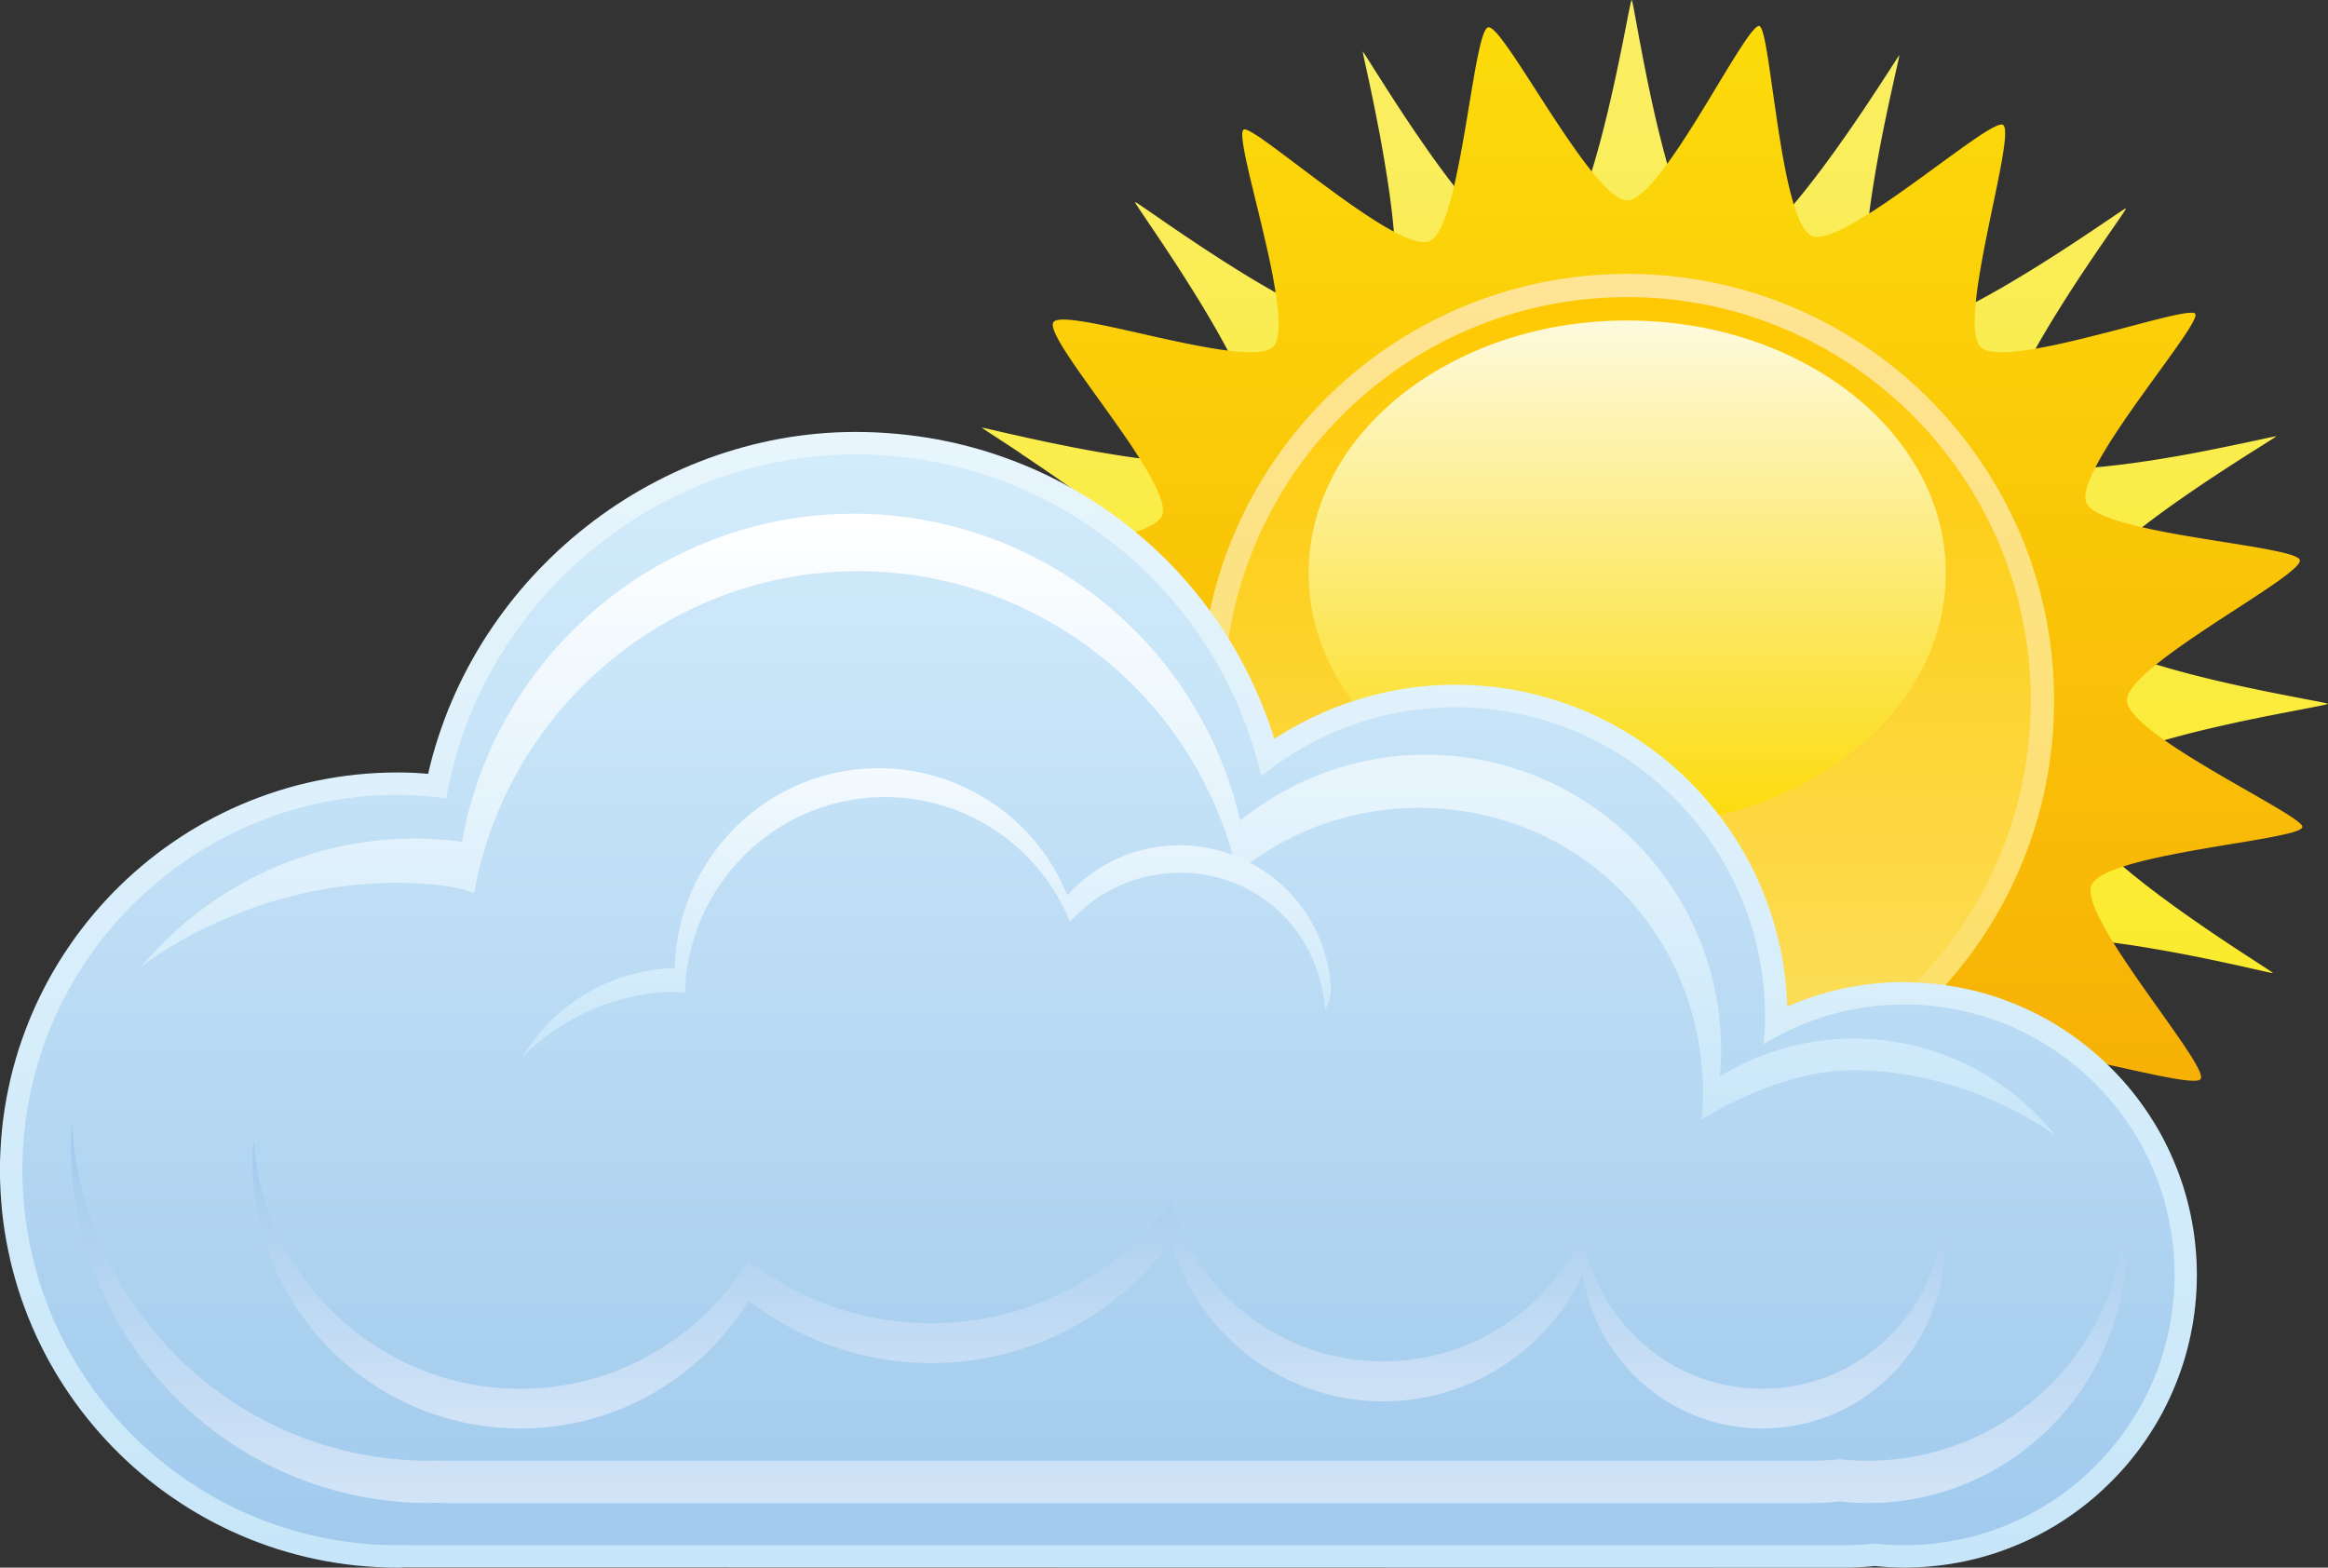 <?xml version="1.0" encoding="UTF-8" standalone="no"?>
<svg
   width="59.563pt"
   height="40.112pt"
   version="1.1"
   viewBox="0 0 59.563 40.112"
   id="svg6053"
   sodipodi:docname="Weather Icons-page001.svg"
   xmlns:inkscape="http://www.inkscape.org/namespaces/inkscape"
   xmlns:sodipodi="http://sodipodi.sourceforge.net/DTD/sodipodi-0.dtd"
   xmlns="http://www.w3.org/2000/svg"
   xmlns:svg="http://www.w3.org/2000/svg">
  <rect x="0" y="0" width="59.563" height="40.112" fill="#333333" stroke="none"/>
  <sodipodi:namedview
     id="namedview6055"
     pagecolor="#ffffff"
     bordercolor="#000000"
     borderopacity="0.25"
     inkscape:showpageshadow="2"
     inkscape:pageopacity="0.0"
     inkscape:pagecheckerboard="0"
     inkscape:deskcolor="#d1d1d1"
     inkscape:document-units="pt"
     showgrid="false" />
  <defs
     id="defs2330">
    <clipPath
       id="Clip46">
      <path
         d="M 0,0 H 59.563 V 40.112 H 0 Z"
         id="path2039" />
    </clipPath>
    <linearGradient
       x2="35.856"
       y2="17.928"
       id="Grad305"
       x1="-2.7830501e-14"
       gradientUnits="userSpaceOnUse"
       y1="17.928">
      <stop
         offset="0%"
         stop-color="#fbea16"
         stop-opacity="1"
         id="stop2042" />
      <stop
         offset="100%"
         stop-color="#faee65"
         stop-opacity="1"
         id="stop2044" />
    </linearGradient>
    <linearGradient
       x2="34.54"
       y2="17.275"
       id="Grad306"
       x1="-2.7830501e-14"
       gradientUnits="userSpaceOnUse"
       y1="17.275">
      <stop
         offset="0%"
         stop-color="#f6a505"
         stop-opacity="1"
         id="stop2047" />
      <stop
         offset="100%"
         stop-color="#fcdb0a"
         stop-opacity="1"
         id="stop2049" />
    </linearGradient>
    <linearGradient
       x2="21.842"
       y2="10.921"
       id="Grad307"
       x1="-2.7830501e-14"
       gradientUnits="userSpaceOnUse"
       y1="10.921">
      <stop
         offset="0%"
         stop-color="#fcdf61"
         stop-opacity="1"
         id="stop2052" />
      <stop
         offset="100%"
         stop-color="#fee495"
         stop-opacity="1"
         id="stop2054" />
    </linearGradient>
    <linearGradient
       x2="20.644"
       y2="10.323"
       id="Grad308"
       x1="-2.7830501e-14"
       gradientUnits="userSpaceOnUse"
       y1="10.323">
      <stop
         offset="0%"
         stop-color="#fcdf61"
         stop-opacity="1"
         id="stop2057" />
      <stop
         offset="100%"
         stop-color="#fec902"
         stop-opacity="1"
         id="stop2059" />
    </linearGradient>
    <linearGradient
       x2="12.932"
       y2="8.151"
       id="Grad309"
       x1="-1.39153e-14"
       gradientUnits="userSpaceOnUse"
       y1="8.151">
      <stop
         offset="0%"
         stop-color="#fcdb0a"
         stop-opacity="1"
         id="stop2062" />
      <stop
         offset="100%"
         stop-color="#fdfadd"
         stop-opacity="1"
         id="stop2064" />
    </linearGradient>
    <linearGradient
       x2="29.057"
       y2="28.105"
       id="Grad310"
       x1="-2.7830501e-14"
       gradientUnits="userSpaceOnUse"
       y1="28.105">
      <stop
         offset="0%"
         stop-color="#c7e6f9"
         stop-opacity="1"
         id="stop2067" />
      <stop
         offset="100%"
         stop-color="#e8f5fc"
         stop-opacity="1"
         id="stop2069" />
    </linearGradient>
    <linearGradient
       x2="27.91"
       y2="27.532"
       id="Grad311"
       x1="-2.7830501e-14"
       gradientUnits="userSpaceOnUse"
       y1="27.532">
      <stop
         offset="0%"
         stop-color="#a1caed"
         stop-opacity="1"
         id="stop2072" />
      <stop
         offset="100%"
         stop-color="#d3ecfb"
         stop-opacity="1"
         id="stop2074" />
    </linearGradient>
    <linearGradient
       x2="0.127"
       y2="0.006"
       id="Grad312"
       x1="5.56611e-14"
       gradientUnits="userSpaceOnUse"
       y1="0.006">
      <stop
         offset="0%"
         stop-color="#a1caed"
         stop-opacity="1"
         id="stop2077" />
      <stop
         offset="100%"
         stop-color="#d2e4f7"
         stop-opacity="1"
         id="stop2079" />
    </linearGradient>
    <linearGradient
       x2="9.707"
       y2="26.291"
       id="Grad313"
       x1="2.7830501e-14"
       gradientUnits="userSpaceOnUse"
       y1="26.291">
      <stop
         offset="0%"
         stop-color="#a1caed"
         stop-opacity="1"
         id="stop2082" />
      <stop
         offset="100%"
         stop-color="#d2e4f7"
         stop-opacity="1"
         id="stop2084" />
    </linearGradient>
    <linearGradient
       x2="15.92"
       y2="24.488"
       id="Grad314"
       x1="-2.7830501e-14"
       gradientUnits="userSpaceOnUse"
       y1="24.488">
      <stop
         offset="0%"
         stop-color="#c7e6f9"
         stop-opacity="1"
         id="stop2087" />
      <stop
         offset="100%"
         stop-color="#ffffff"
         stop-opacity="1"
         id="stop2089" />
    </linearGradient>
    <linearGradient
       x2="7.363"
       y2="21.645"
       id="Grad315"
       x1="2.7830501e-14"
       gradientUnits="userSpaceOnUse"
       y1="21.645">
      <stop
         offset="0%"
         stop-color="#a1caed"
         stop-opacity="1"
         id="stop2092" />
      <stop
         offset="100%"
         stop-color="#d2e4f7"
         stop-opacity="1"
         id="stop2094" />
    </linearGradient>
    <linearGradient
       x2="7.391"
       y2="10.34"
       id="Grad316"
       x1="-2.7830501e-14"
       gradientUnits="userSpaceOnUse"
       y1="10.34">
      <stop
         offset="0%"
         stop-color="#c7e6f9"
         stop-opacity="1"
         id="stop2097" />
      <stop
         offset="100%"
         stop-color="#f4fafe"
         stop-opacity="1"
         id="stop2099" />
    </linearGradient>
  </defs>
  <g
     inkscape:groupmode="layer"
     id="Background"
     inkscape:label="Background"
     transform="translate(-20.086,-325.615)">
    <g
       id="few_clouds_w_sun"
       style="fill:none;stroke:none"
       clip-path="url(#Clip46)"
       clip-rule="evenodd"
       transform="translate(20.085,325.615)">
      <path
         d="m 15.589,29.193 0.069,0.02 0.068,0.032 0.068,0.043 0.067,0.054 0.066,0.065 0.065,0.075 0.064,0.084 0.064,0.093 0.063,0.102 0.062,0.11 0.061,0.117 0.06,0.124 0.059,0.131 0.058,0.137 0.057,0.143 0.056,0.149 0.055,0.154 0.054,0.158 0.053,0.162 0.052,0.166 0.051,0.169 0.05,0.172 0.049,0.174 0.048,0.175 0.047,0.177 0.046,0.178 0.044,0.178 0.043,0.178 0.042,0.178 0.041,0.177 0.04,0.175 0.038,0.173 0.037,0.171 0.036,0.168 0.034,0.165 0.033,0.161 0.032,0.157 0.03,0.153 0.029,0.148 0.028,0.142 0.026,0.137 0.025,0.13 0.024,0.123 0.022,0.116 0.021,0.108 0.019,0.1 0.018,0.091 0.016,0.082 0.015,0.073 0.013,0.063 0.011,0.052 0.01,0.042 0.008,0.03 0.007,0.018 0.005,0.006 0.004,-0.006 0.006,-0.019 0.007,-0.03 0.009,-0.042 0.011,-0.052 0.013,-0.063 0.014,-0.073 0.016,-0.082 0.017,-0.091 0.019,-0.1 0.021,-0.108 0.022,-0.116 0.024,-0.123 0.025,-0.13 0.027,-0.136 0.028,-0.142 0.029,-0.147 0.031,-0.152 0.032,-0.157 0.034,-0.161 0.035,-0.165 0.036,-0.168 0.038,-0.171 0.039,-0.173 0.04,-0.175 0.042,-0.176 0.043,-0.177 0.044,-0.177 0.045,-0.177 0.046,-0.177 0.048,-0.176 0.049,-0.175 0.05,-0.173 0.051,-0.171 0.052,-0.168 0.053,-0.165 0.054,-0.161 0.055,-0.157 0.056,-0.153 0.057,-0.148 0.058,-0.142 0.059,-0.137 0.06,-0.13 0.061,-0.124 0.062,-0.116 0.063,-0.109 0.063,-0.101 0.064,-0.092 0.065,-0.083 0.066,-0.074 0.067,-0.064 0.067,-0.053 0.068,-0.043 0.069,-0.031 0.069,-0.02 0.086,-0.008 0.091,0.008 0.096,0.023 0.101,0.037 0.105,0.051 0.109,0.064 0.113,0.076 0.116,0.088 0.119,0.099 0.122,0.109 0.124,0.118 0.126,0.127 0.128,0.135 0.13,0.143 0.131,0.149 0.132,0.155 0.132,0.16 0.132,0.165 0.132,0.169 0.132,0.172 0.131,0.174 0.13,0.176 0.128,0.177 0.126,0.178 0.124,0.177 0.122,0.176 0.119,0.174 0.116,0.172 0.113,0.169 0.109,0.165 0.105,0.16 0.101,0.155 0.096,0.149 0.091,0.142 0.086,0.135 0.081,0.127 0.074,0.118 0.068,0.108 0.062,0.098 0.055,0.087 0.048,0.075 0.04,0.063 0.032,0.05 0.024,0.036 0.016,0.022 0.007,0.007 5e-4,-0.006 -0.002,-0.017 -0.005,-0.027 -0.007,-0.037 -0.01,-0.047 -0.012,-0.057 -0.014,-0.065 -0.016,-0.074 -0.018,-0.082 -0.019,-0.09 -0.021,-0.098 -0.022,-0.105 -0.024,-0.112 -0.025,-0.118 -0.026,-0.124 -0.027,-0.13 -0.028,-0.135 -0.028,-0.14 -0.029,-0.144 -0.029,-0.149 L 24.299,32.621 24.269,32.465 24.24,32.306 24.21,32.144 24.181,31.979 24.153,31.812 24.124,31.643 24.097,31.474 24.07,31.303 24.045,31.131 24.02,30.96 23.997,30.788 23.974,30.617 23.954,30.447 23.935,30.278 23.917,30.11 23.902,29.944 23.888,29.781 23.877,29.62 23.868,29.462 l -0.007,-0.154 -0.004,-0.151 -0.002,-0.147 0.001,-0.142 0.004,-0.137 0.007,-0.132 0.01,-0.127 0.014,-0.121 0.017,-0.115 0.021,-0.108 0.024,-0.101 0.028,-0.093 0.032,-0.086 0.036,-0.078 0.041,-0.069 0.045,-0.061 0.049,-0.051 0.054,-0.042 0.067,-0.036 0.076,-0.026 0.084,-0.017 0.092,-0.008 0.099,0.001 0.106,0.01 0.113,0.018 0.119,0.025 0.125,0.033 0.131,0.04 0.136,0.046 0.141,0.052 0.145,0.058 0.149,0.064 0.152,0.069 0.155,0.074 0.158,0.078 0.161,0.082 0.163,0.086 0.164,0.089 0.165,0.092 0.166,0.094 0.167,0.097 0.167,0.099 0.166,0.1 0.166,0.101 0.164,0.102 0.163,0.102 0.161,0.102 0.159,0.102 0.156,0.101 0.153,0.1 0.149,0.099 0.145,0.097 0.141,0.095 0.136,0.092 0.131,0.089 0.126,0.086 0.12,0.082 0.114,0.078 0.107,0.074 0.1,0.069 0.093,0.064 0.085,0.059 0.077,0.053 0.068,0.046 0.059,0.04 0.05,0.033 0.04,0.026 0.03,0.018 0.019,0.01 0.008,0.002 -0.002,-0.008 -0.009,-0.018 -0.017,-0.029 -0.024,-0.039 -0.032,-0.048 -0.038,-0.057 -0.044,-0.066 -0.05,-0.074 -0.056,-0.083 -0.061,-0.09 -0.066,-0.097 -0.07,-0.104 -0.075,-0.111 -0.078,-0.117 -0.082,-0.123 -0.085,-0.128 -0.088,-0.133 -0.09,-0.138 -0.093,-0.142 -0.094,-0.146 -0.096,-0.149 -0.097,-0.153 -0.098,-0.155 -0.098,-0.158 -0.098,-0.16 -0.098,-0.162 -0.098,-0.163 -0.097,-0.164 -0.096,-0.164 -0.094,-0.165 -0.092,-0.164 -0.09,-0.164 -0.087,-0.163 -0.084,-0.162 -0.081,-0.16 -0.077,-0.158 -0.073,-0.155 -0.069,-0.153 -0.064,-0.149 -0.059,-0.146 -0.054,-0.142 -0.048,-0.138 -0.042,-0.133 -0.036,-0.128 -0.029,-0.122 -0.022,-0.117 -0.015,-0.11 -0.007,-0.104 9e-4,-0.097 0.009,-0.09 0.018,-0.082 0.027,-0.074 0.036,-0.066 0.043,-0.053 0.052,-0.049 0.061,-0.044 0.07,-0.04 0.078,-0.035 0.086,-0.031 0.094,-0.027 0.101,-0.023 0.108,-0.019 0.115,-0.016 0.121,-0.012 0.127,-0.009 0.132,-0.006 0.138,-0.003 0.142,3e-4 0.147,0.003 0.151,0.006 0.154,0.008 0.158,0.011 0.161,0.013 0.163,0.015 0.166,0.017 0.168,0.019 0.169,0.021 0.17,0.022 0.171,0.024 0.172,0.025 0.172,0.026 0.171,0.028 0.171,0.028 0.17,0.029 0.168,0.03 0.167,0.03 0.165,0.031 0.162,0.031 0.159,0.031 0.156,0.031 0.152,0.031 0.149,0.031 0.144,0.03 0.14,0.03 0.135,0.029 0.129,0.028 0.124,0.027 0.118,0.026 0.111,0.025 0.105,0.023 0.098,0.022 0.09,0.02 0.082,0.018 0.074,0.017 0.065,0.015 0.057,0.012 0.047,0.01 0.037,0.007 0.028,0.005 0.017,0.002 0.006,-8e-4 L 34.441,24.886 34.419,24.87 34.383,24.845 34.333,24.813 34.27,24.772 34.196,24.723 34.109,24.668 34.012,24.605 33.905,24.535 33.788,24.459 33.662,24.378 33.529,24.29 33.388,24.197 33.24,24.099 33.086,23.997 32.928,23.89 32.764,23.779 32.597,23.664 32.427,23.546 32.254,23.424 32.079,23.301 31.904,23.174 31.728,23.046 31.552,22.916 31.378,22.784 31.205,22.651 31.034,22.518 30.867,22.384 30.704,22.25 30.545,22.116 30.391,21.982 30.244,21.85 30.103,21.718 29.969,21.589 29.844,21.461 29.727,21.335 29.62,21.212 29.522,21.091 29.436,20.974 29.361,20.86 29.299,20.751 29.249,20.645 29.213,20.544 29.191,20.447 l -0.007,-0.091 0.009,-0.086 0.02,-0.069 0.032,-0.068 0.043,-0.068 0.054,-0.067 0.065,-0.066 0.074,-0.065 0.084,-0.064 0.093,-0.063 0.102,-0.062 0.11,-0.061 0.117,-0.061 0.124,-0.06 0.131,-0.059 0.137,-0.058 0.143,-0.057 0.149,-0.056 0.154,-0.055 0.158,-0.054 0.162,-0.053 0.166,-0.051 0.169,-0.051 0.172,-0.049 0.174,-0.048 0.175,-0.047 0.177,-0.046 0.178,-0.045 0.178,-0.044 0.178,-0.043 0.177,-0.041 0.177,-0.04 0.175,-0.039 0.173,-0.037 0.171,-0.036 0.168,-0.035 0.165,-0.034 0.162,-0.032 0.157,-0.031 0.153,-0.03 0.148,-0.028 0.142,-0.027 0.136,-0.026 0.13,-0.024 0.123,-0.023 0.116,-0.021 0.108,-0.02 0.1,-0.018 0.091,-0.017 0.082,-0.015 0.073,-0.014 0.063,-0.012 0.052,-0.011 0.042,-0.009 0.03,-0.008 0.018,-0.006 0.006,-0.004 L 35.85,18.035 35.831,18.028 35.801,18.02 35.759,18.01 35.707,17.999 35.644,17.986 35.571,17.971 35.489,17.954 35.398,17.936 35.298,17.917 35.19,17.896 35.074,17.873 34.951,17.849 34.821,17.823 34.685,17.796 34.543,17.767 34.395,17.737 34.243,17.705 34.086,17.672 33.925,17.638 33.76,17.602 33.592,17.565 33.421,17.526 33.248,17.487 33.074,17.446 32.898,17.404 32.721,17.36 32.543,17.316 32.365,17.27 32.188,17.223 32.012,17.175 31.837,17.125 31.664,17.075 31.493,17.023 31.325,16.971 31.16,16.917 30.998,16.863 30.841,16.807 l -0.153,-0.057 -0.148,-0.058 -0.142,-0.059 -0.137,-0.059 -0.13,-0.06 -0.124,-0.061 -0.116,-0.062 -0.109,-0.063 -0.101,-0.064 -0.092,-0.065 -0.083,-0.065 -0.074,-0.066 -0.064,-0.067 -0.053,-0.068 -0.043,-0.068 -0.031,-0.069 -0.019,-0.07 -0.008,-0.086 0.008,-0.091 0.023,-0.096 0.037,-0.101 0.051,-0.105 0.064,-0.109 0.076,-0.113 0.088,-0.116 0.099,-0.119 0.109,-0.122 0.118,-0.124 0.127,-0.127 0.135,-0.128 0.143,-0.13 0.149,-0.131 0.155,-0.132 0.161,-0.132 0.165,-0.132 0.169,-0.132 0.172,-0.132 0.174,-0.131 0.176,-0.13 0.177,-0.128 0.178,-0.126 0.177,-0.124 0.176,-0.122 0.174,-0.119 0.172,-0.116 0.169,-0.113 0.165,-0.109 0.16,-0.105 0.155,-0.101 0.149,-0.096 0.142,-0.091 0.135,-0.086 0.127,-0.081 0.118,-0.075 0.108,-0.069 0.098,-0.062 0.087,-0.055 0.076,-0.048 0.063,-0.04 0.05,-0.033 0.036,-0.024 0.022,-0.016 0.007,-0.007 -0.006,-3e-4 -0.017,0.002 -0.028,0.005 -0.037,0.007 -0.047,0.01 -0.056,0.012 -0.066,0.014 -0.074,0.016 -0.082,0.018 -0.09,0.02 -0.098,0.021 -0.105,0.023 -0.112,0.024 -0.118,0.025 -0.124,0.026 -0.13,0.027 -0.135,0.028 -0.14,0.028 -0.145,0.029 -0.149,0.029 -0.153,0.03 -0.156,0.03 -0.16,0.03 -0.162,0.029 -0.165,0.029 -0.167,0.029 -0.169,0.028 -0.17,0.028 -0.171,0.027 -0.172,0.026 -0.172,0.025 -0.172,0.024 -0.171,0.022 -0.17,0.021 -0.169,0.019 -0.168,0.017 -0.166,0.016 -0.163,0.014 -0.161,0.011 -0.158,0.009 -0.154,0.007 -0.151,0.004 -0.146,0.002 -0.142,-0.001 -0.137,-0.004 -0.132,-0.007 -0.127,-0.01 -0.121,-0.014 -0.114,-0.017 -0.108,-0.021 -0.101,-0.024 -0.093,-0.028 -0.086,-0.032 -0.078,-0.036 -0.069,-0.04 -0.06,-0.045 -0.051,-0.049 -0.042,-0.054 -0.036,-0.067 -0.026,-0.076 -0.017,-0.084 -0.008,-0.092 0.001,-0.099 0.009,-0.106 0.018,-0.113 0.025,-0.119 0.033,-0.125 0.04,-0.131 0.046,-0.136 0.052,-0.141 0.058,-0.145 0.064,-0.149 0.069,-0.152 0.073,-0.155 0.078,-0.158 0.082,-0.161 0.086,-0.163 0.089,-0.164 0.092,-0.165 0.094,-0.166 0.097,-0.167 0.098,-0.167 0.1,-0.166 0.101,-0.165 0.102,-0.164 0.102,-0.163 0.102,-0.161 0.102,-0.158 0.101,-0.156 0.1,-0.153 L 29.575,6.981 29.672,6.836 29.766,6.695 29.858,6.558 29.947,6.427 30.033,6.301 30.115,6.181 30.193,6.068 30.267,5.961 30.336,5.861 30.4,5.768 30.459,5.683 30.511,5.606 30.558,5.538 30.598,5.479 30.631,5.43 30.656,5.39 30.674,5.36 30.684,5.34 30.686,5.332 30.678,5.334 30.659,5.344 30.629,5.362 30.589,5.387 30.539,5.42 30.48,5.459 30.412,5.505 30.335,5.557 30.249,5.615 30.156,5.678 30.056,5.746 29.948,5.818 29.834,5.895 29.713,5.976 29.586,6.061 29.454,6.148 29.317,6.239 29.175,6.332 29.029,6.427 28.879,6.524 28.725,6.622 28.568,6.721 28.409,6.821 28.247,6.921 28.083,7.022 27.918,7.121 27.751,7.22 27.584,7.318 27.416,7.415 27.249,7.509 27.081,7.602 26.915,7.692 26.75,7.779 l -0.163,0.084 -0.162,0.08 -0.159,0.076 -0.156,0.072 -0.153,0.067 -0.149,0.062 -0.145,0.056 -0.141,0.051 -0.136,0.044 L 25.253,8.408 25.128,8.439 25.008,8.463 24.895,8.479 24.789,8.487 24.689,8.487 24.598,8.478 24.514,8.46 24.439,8.432 24.372,8.395 24.318,8.353 24.27,8.301 24.225,8.239 24.186,8.17 24.15,8.091 24.119,8.005 24.092,7.911 24.069,7.81 24.05,7.702 24.034,7.587 24.022,7.466 24.013,7.339 24.008,7.207 24.005,7.07 24.006,6.927 24.009,6.781 24.015,6.63 24.024,6.476 24.035,6.318 24.048,6.157 24.064,5.994 24.081,5.829 24.101,5.661 24.122,5.492 24.145,5.322 24.169,5.152 24.195,4.98 24.222,4.809 24.25,4.638 24.278,4.467 24.308,4.298 24.338,4.13 24.369,3.963 l 0.031,-0.164 0.032,-0.162 0.032,-0.159 0.032,-0.156 0.031,-0.152 0.031,-0.149 0.031,-0.144 0.03,-0.14 0.029,-0.135 0.029,-0.129 0.028,-0.124 0.026,-0.118 0.025,-0.111 0.024,-0.105 0.022,-0.097 0.021,-0.09 0.019,-0.082 0.017,-0.074 0.015,-0.065 0.013,-0.056 0.01,-0.047 0.008,-0.037 0.005,-0.027 0.003,-0.017 -5e-4,-0.006 -0.007,0.006 -0.016,0.022 -0.025,0.036 -0.033,0.05 -0.041,0.062 -0.049,0.075 -0.056,0.086 -0.063,0.097 -0.07,0.107 -0.076,0.117 -0.082,0.125 -0.088,0.133 L 24.208,2.473 24.11,2.621 24.006,2.774 23.899,2.933 23.787,3.096 23.672,3.263 23.553,3.433 23.432,3.606 23.307,3.78 23.18,3.956 23.052,4.132 22.921,4.307 22.789,4.481 22.655,4.654 22.522,4.824 22.387,4.991 22.253,5.155 22.119,5.313 21.985,5.467 21.852,5.614 21.72,5.755 21.59,5.888 21.462,6.014 21.336,6.13 21.213,6.238 21.092,6.335 20.975,6.421 20.861,6.496 20.75,6.558 20.645,6.608 20.543,6.643 20.446,6.665 20.355,6.671 20.269,6.662 20.2,6.642 20.131,6.61 20.064,6.567 19.997,6.512 19.931,6.448 19.866,6.374 19.802,6.29 19.738,6.197 19.676,6.095 19.614,5.986 19.554,5.869 19.494,5.744 19.436,5.613 19.378,5.476 19.321,5.333 19.266,5.184 19.211,5.03 19.157,4.872 19.105,4.71 19.053,4.544 19.003,4.375 18.954,4.204 18.905,4.03 18.858,3.855 18.812,3.678 18.768,3.5 18.724,3.322 18.682,3.144 18.641,2.966 18.601,2.79 18.562,2.614 18.524,2.441 18.488,2.27 18.453,2.101 18.42,1.936 18.387,1.774 18.357,1.617 18.327,1.464 18.299,1.316 18.272,1.174 18.246,1.037 18.222,0.907 18.2,0.784 18.178,0.668 18.159,0.559 18.14,0.459 18.123,0.368 18.108,0.285 18.094,0.212 18.082,0.149 18.071,0.097 18.062,0.055 18.055,0.025 18.049,0.006 18.044,0 18.039,0.006 18.033,0.025 18.025,0.055 18.015,0.097 18.003,0.149 17.99,0.212 17.975,0.284 17.958,0.367 17.94,0.458 17.921,0.558 17.899,0.666 17.876,0.782 17.852,0.905 17.826,1.035 17.798,1.171 17.77,1.313 17.739,1.46 17.707,1.613 17.674,1.77 17.64,1.931 17.604,2.096 17.567,2.264 17.528,2.434 17.488,2.607 17.447,2.782 17.405,2.958 17.361,3.135 17.316,3.313 17.27,3.49 17.223,3.667 17.175,3.843 17.126,4.018 17.075,4.191 17.023,4.362 16.971,4.531 16.917,4.696 16.862,4.857 16.807,5.014 16.75,5.167 16.692,5.315 16.634,5.458 16.574,5.595 16.514,5.725 16.453,5.849 16.391,5.965 16.328,6.074 16.264,6.175 16.199,6.267 16.134,6.35 16.068,6.424 16.002,6.487 15.934,6.541 15.866,6.583 15.797,6.615 15.728,6.634 15.642,6.642 15.55,6.635 15.454,6.612 15.353,6.575 15.248,6.524 15.138,6.46 15.025,6.384 14.909,6.296 14.79,6.197 14.668,6.089 14.543,5.97 14.417,5.843 14.289,5.708 14.159,5.565 14.028,5.416 13.897,5.261 13.765,5.1 13.632,4.935 13.501,4.766 13.369,4.594 13.238,4.42 13.109,4.244 12.98,4.066 12.854,3.889 12.73,3.712 12.608,3.535 12.489,3.361 12.372,3.189 12.26,3.021 12.15,2.856 12.045,2.696 11.944,2.541 11.848,2.392 11.757,2.25 11.671,2.115 11.591,1.989 11.516,1.871 11.448,1.763 11.386,1.665 11.331,1.578 11.284,1.502 11.243,1.439 11.211,1.389 11.187,1.353 11.171,1.331 l -0.007,-0.007 -4e-4,0.006 0.002,0.017 0.005,0.027 0.007,0.037 0.01,0.047 0.012,0.056 0.014,0.065 0.016,0.074 0.018,0.082 0.02,0.09 0.021,0.098 0.022,0.105 0.024,0.112 0.025,0.118 0.026,0.124 0.027,0.13 0.028,0.135 0.028,0.14 0.029,0.145 0.029,0.149 0.029,0.153 0.03,0.156 0.03,0.159 0.029,0.162 0.029,0.165 0.029,0.167 0.028,0.168 0.028,0.17 0.027,0.171 0.026,0.171 0.025,0.172 0.024,0.172 0.022,0.171 0.021,0.17 0.019,0.169 0.017,0.168 0.015,0.166 0.013,0.163 0.011,0.161 0.009,0.158 0.007,0.154 0.004,0.151 0.002,0.147 L 12,6.988 11.996,7.125 11.989,7.257 11.978,7.384 11.964,7.505 11.947,7.619 11.927,7.727 11.902,7.828 11.874,7.921 11.842,8.007 11.806,8.085 11.765,8.154 11.72,8.215 11.671,8.266 11.617,8.308 11.55,8.344 11.474,8.371 11.39,8.388 11.298,8.395 11.199,8.394 11.092,8.384 10.979,8.367 10.86,8.342 10.735,8.309 10.604,8.269 10.469,8.223 10.328,8.171 10.184,8.112 10.035,8.048 9.883,7.98 9.727,7.906 9.569,7.828 9.409,7.746 9.247,7.66 9.083,7.571 8.917,7.479 8.752,7.384 8.585,7.287 8.419,7.188 8.253,7.088 8.088,6.987 7.924,6.885 7.761,6.782 7.6,6.68 7.442,6.578 7.287,6.477 7.134,6.376 6.985,6.278 6.84,6.181 6.699,6.086 6.563,5.994 6.432,5.904 6.307,5.818 6.187,5.736 6.074,5.657 5.967,5.583 5.867,5.514 5.775,5.45 5.69,5.391 5.613,5.338 5.546,5.291 5.487,5.251 5.437,5.218 5.397,5.192 5.368,5.174 5.349,5.164 l -0.008,-0.002 0.001,0.008 0.009,0.019 0.017,0.029 0.024,0.039 0.031,0.048 0.038,0.057 0.044,0.066 0.05,0.075 0.055,0.083 0.061,0.09 0.066,0.098 0.07,0.104 0.074,0.111 0.078,0.117 0.082,0.123 0.085,0.128 0.088,0.133 0.09,0.138 0.092,0.142 0.094,0.146 0.096,0.15 0.097,0.153 0.098,0.156 0.098,0.158 0.098,0.16 0.098,0.162 0.097,0.163 0.097,0.164 0.095,0.165 0.094,0.165 0.092,0.165 0.09,0.164 0.087,0.163 0.084,0.162 0.081,0.16 0.077,0.158 0.073,0.155 0.069,0.153 0.064,0.149 0.059,0.146 0.054,0.142 0.048,0.138 0.042,0.133 0.036,0.128 0.029,0.122 0.022,0.117 0.015,0.11 0.007,0.104 -9e-4,0.097 -0.009,0.09 -0.018,0.082 -0.027,0.074 -0.036,0.066 -0.043,0.053 -0.052,0.049 -0.061,0.044 -0.07,0.039 -0.078,0.035 -0.086,0.031 -0.094,0.027 -0.101,0.023 -0.108,0.019 -0.115,0.015 -0.121,0.012 -0.127,0.008 -0.132,0.005 -0.137,0.002 -0.142,-0.001 L 6.783,11.845 6.632,11.838 6.478,11.829 6.321,11.817 6.16,11.803 5.997,11.787 5.832,11.769 5.665,11.749 5.496,11.727 5.326,11.704 5.156,11.679 4.985,11.652 4.814,11.625 4.643,11.596 4.473,11.567 4.303,11.537 4.135,11.506 3.969,11.474 3.805,11.442 3.644,11.41 3.485,11.378 3.329,11.346 3.177,11.314 3.029,11.282 2.885,11.251 2.745,11.22 2.611,11.19 2.482,11.161 2.358,11.133 2.241,11.105 2.13,11.08 2.025,11.055 1.928,11.032 1.838,11.011 1.757,10.992 1.683,10.974 1.618,10.959 1.562,10.946 1.515,10.935 1.478,10.927 1.45,10.921 1.433,10.918 H 1.427 l 0.006,0.008 0.021,0.017 0.036,0.026 0.049,0.034 0.062,0.042 0.074,0.05 0.086,0.057 0.097,0.064 0.107,0.071 0.116,0.077 0.125,0.083 0.133,0.089 0.14,0.094 0.147,0.099 0.153,0.104 0.158,0.108 0.163,0.112 0.167,0.116 0.17,0.119 0.172,0.122 0.174,0.125 0.175,0.128 0.175,0.13 0.175,0.132 0.174,0.133 0.172,0.134 0.17,0.135 0.167,0.135 0.163,0.135 0.158,0.135 0.153,0.134 0.147,0.133 0.141,0.132 0.133,0.131 0.125,0.129 0.117,0.127 0.107,0.124 0.097,0.121 0.086,0.118 0.075,0.114 0.062,0.111 0.05,0.106 0.036,0.102 0.022,0.097 0.007,0.091 -0.009,0.086 -0.02,0.069 -0.032,0.069 -0.043,0.068 -0.054,0.067 -0.065,0.066 L 6.374,15.992 6.29,16.057 6.197,16.12 6.096,16.182 5.986,16.244 5.869,16.305 5.744,16.364 5.613,16.423 5.476,16.48 5.332,16.537 5.184,16.593 5.03,16.648 4.872,16.701 4.71,16.754 4.544,16.806 4.375,16.856 4.204,16.905 4.03,16.954 3.854,17.001 l -0.177,0.046 -0.178,0.045 -0.178,0.044 -0.178,0.043 -0.178,0.041 -0.177,0.04 -0.175,0.039 -0.173,0.038 -0.171,0.036 -0.168,0.035 -0.165,0.034 -0.162,0.032 -0.157,0.031 -0.153,0.03 -0.148,0.028 -0.142,0.027 -0.137,0.026 -0.13,0.024 -0.123,0.023 -0.116,0.021 -0.108,0.02 -0.1,0.018 -0.092,0.017 L 0.285,17.755 0.212,17.769 0.149,17.781 0.097,17.792 0.055,17.801 0.025,17.809 0.006,17.815 0,17.82 l 0.006,0.005 0.019,0.006 0.03,0.008 0.042,0.01 0.052,0.011 0.063,0.013 0.073,0.015 0.082,0.016 0.091,0.018 0.1,0.019 0.108,0.021 0.116,0.023 0.123,0.024 0.13,0.026 0.136,0.027 0.142,0.029 0.148,0.03 0.152,0.032 0.157,0.033 0.161,0.034 0.165,0.036 0.168,0.037 0.171,0.038 0.173,0.04 0.175,0.041 0.176,0.042 0.177,0.043 0.178,0.045 0.178,0.046 0.177,0.047 0.176,0.048 0.175,0.049 0.173,0.05 0.171,0.051 0.168,0.053 0.165,0.054 0.161,0.055 0.157,0.056 0.153,0.057 0.148,0.058 0.143,0.058 0.137,0.059 0.13,0.06 0.124,0.061 0.116,0.062 0.109,0.063 0.101,0.064 0.092,0.065 0.083,0.065 0.074,0.066 0.064,0.067 0.053,0.067 0.043,0.068 0.031,0.069 0.02,0.069 0.008,0.086 -0.008,0.092 -0.023,0.096 -0.037,0.101 -0.051,0.105 -0.064,0.109 -0.076,0.113 -0.088,0.116 -0.099,0.119 -0.109,0.122 -0.118,0.124 -0.127,0.126 -0.135,0.128 -0.143,0.13 -0.149,0.131 -0.155,0.132 -0.161,0.132 -0.165,0.132 -0.169,0.132 -0.172,0.131 -0.175,0.131 -0.176,0.13 -0.177,0.128 -0.178,0.126 -0.177,0.124 -0.176,0.122 -0.174,0.119 -0.172,0.116 -0.169,0.113 -0.165,0.109 -0.16,0.105 -0.155,0.101 -0.149,0.096 -0.142,0.091 -0.135,0.086 -0.127,0.08 -0.118,0.074 -0.108,0.068 -0.098,0.062 -0.087,0.055 -0.076,0.048 -0.063,0.04 -0.05,0.032 -0.036,0.024 -0.022,0.016 -0.007,0.007 0.006,4e-4 0.017,-0.002 0.027,-0.005 0.038,-0.007 0.047,-0.01 0.057,-0.012 0.066,-0.014 0.074,-0.016 0.082,-0.018 0.09,-0.019 0.098,-0.021 0.105,-0.023 0.112,-0.024 0.118,-0.025 0.124,-0.026 0.13,-0.027 0.135,-0.028 0.14,-0.028 0.145,-0.029 0.149,-0.029 0.153,-0.029 0.156,-0.03 0.16,-0.029 0.162,-0.029 0.165,-0.029 0.167,-0.029 0.169,-0.028 0.17,-0.027 0.171,-0.027 0.171,-0.026 0.172,-0.025 0.172,-0.023 0.171,-0.022 0.17,-0.021 0.169,-0.019 0.168,-0.017 0.166,-0.015 0.163,-0.013 0.161,-0.011 0.158,-0.009 0.154,-0.007 0.151,-0.004 0.147,-0.002 0.142,0.001 0.137,0.004 0.132,0.007 0.127,0.01 0.121,0.014 0.114,0.017 0.108,0.021 0.101,0.024 0.094,0.028 0.086,0.032 0.078,0.036 0.069,0.04 0.061,0.045 0.051,0.049 0.042,0.054 0.036,0.067 0.026,0.076 0.017,0.084 0.008,0.092 -0.001,0.1 -0.009,0.107 -0.018,0.113 -0.025,0.12 -0.032,0.125 -0.039,0.131 -0.046,0.136 -0.052,0.141 -0.058,0.145 -0.064,0.149 -0.069,0.152 -0.073,0.156 -0.078,0.159 -0.082,0.161 -0.085,0.163 -0.089,0.164 -0.092,0.166 -0.094,0.166 -0.096,0.167 -0.098,0.167 -0.1,0.166 -0.101,0.166 -0.102,0.165 -0.102,0.163 L 6.688,28.265 6.586,28.424 6.485,28.58 6.385,28.733 6.287,28.882 6.19,29.027 6.096,29.169 6.004,29.305 5.915,29.437 l -0.086,0.126 -0.082,0.12 -0.078,0.114 -0.074,0.107 -0.069,0.1 -0.064,0.093 -0.058,0.085 L 5.352,30.259 5.306,30.327 5.266,30.386 5.234,30.436 5.208,30.476 5.19,30.506 5.18,30.526 5.179,30.534 5.187,30.532 5.206,30.522 5.235,30.504 5.275,30.478 5.325,30.445 5.384,30.406 5.452,30.36 5.529,30.308 5.614,30.25 5.707,30.187 5.807,30.119 5.915,30.046 6.029,29.969 6.15,29.888 6.276,29.803 6.408,29.715 6.545,29.625 6.687,29.531 6.833,29.436 6.983,29.339 7.136,29.241 7.293,29.141 7.452,29.041 7.614,28.941 7.778,28.84 l 0.165,-0.1 0.166,-0.099 0.167,-0.098 0.167,-0.097 0.167,-0.095 0.167,-0.092 0.166,-0.09 0.165,-0.087 0.163,-0.084 0.161,-0.08 0.159,-0.076 0.156,-0.072 0.153,-0.067 0.149,-0.062 0.145,-0.057 0.141,-0.051 0.136,-0.045 0.131,-0.038 0.126,-0.031 0.119,-0.024 0.113,-0.016 0.106,-0.008 0.099,10e-5 0.092,0.009 0.084,0.018 0.075,0.027 0.067,0.037 0.053,0.043 0.049,0.052 0.044,0.061 0.04,0.07 0.035,0.078 0.031,0.086 0.027,0.094 0.023,0.101 0.019,0.108 0.016,0.115 0.012,0.121 0.009,0.127 0.006,0.132 0.003,0.138 -5e-4,0.142 -0.003,0.147 -0.006,0.151 -0.009,0.154 -0.011,0.158 -0.013,0.161 -0.015,0.163 -0.017,0.166 -0.019,0.168 -0.021,0.169 -0.023,0.17 -0.024,0.171 -0.025,0.172 -0.027,0.172 -0.028,0.171 -0.029,0.171 -0.029,0.17 -0.03,0.168 -0.03,0.166 -0.031,0.165 -0.031,0.162 -0.031,0.159 -0.031,0.156 -0.031,0.152 -0.031,0.149 -0.03,0.144 -0.03,0.14 -0.029,0.135 -0.028,0.13 -0.027,0.124 -0.026,0.118 -0.025,0.111 -0.024,0.105 -0.022,0.098 -0.02,0.09 -0.018,0.082 -0.017,0.074 -0.015,0.066 -0.012,0.056 -0.01,0.047 -0.007,0.037 -0.005,0.028 -0.002,0.017 7e-4,0.006 0.007,-0.007 0.016,-0.022 0.025,-0.036 0.033,-0.05 0.041,-0.063 0.049,-0.075 0.056,-0.086 0.063,-0.097 0.07,-0.107 0.076,-0.117 0.082,-0.126 0.088,-0.134 0.093,-0.141 0.098,-0.148 0.103,-0.154 0.107,-0.159 0.111,-0.163 0.115,-0.167 0.118,-0.17 0.121,-0.173 0.124,-0.175 0.126,-0.176 0.129,-0.176 0.13,-0.176 0.132,-0.175 0.133,-0.173 0.134,-0.17 0.134,-0.167 0.134,-0.163 0.134,-0.159 0.134,-0.154 0.133,-0.148 0.131,-0.141 0.13,-0.134 0.128,-0.126 0.126,-0.117 0.123,-0.107 0.12,-0.097 0.117,-0.086 0.114,-0.075 0.11,-0.063 0.106,-0.05 0.101,-0.036 0.097,-0.022 0.091,-0.007 z"
         style="fill:url(#Grad305);fill-rule:evenodd;stroke:none"
         transform="rotate(-90,29.782,6.074)"
         id="path5522" />
      <path
         d="m 8.229,26.311 0.037,0.045 0.031,0.056 0.025,0.066 0.02,0.076 0.015,0.086 0.01,0.094 0.006,0.103 0.001,0.111 -0.003,0.118 -0.007,0.124 -0.01,0.131 -0.014,0.137 -0.017,0.142 L 8.305,27.747 8.283,27.898 8.258,28.053 8.231,28.21 8.202,28.371 8.171,28.534 8.139,28.698 8.106,28.864 8.071,29.031 8.036,29.197 8,29.364 7.964,29.529 7.929,29.694 7.893,29.856 7.858,30.016 7.823,30.174 7.789,30.328 7.757,30.478 7.726,30.624 7.696,30.765 7.668,30.901 7.643,31.03 7.62,31.154 7.599,31.27 l -0.018,0.109 -0.015,0.102 -0.011,0.093 -0.008,0.084 -0.004,0.075 1.3e-4,0.065 0.004,0.055 0.009,0.043 0.014,0.032 0.019,0.02 0.031,0.01 0.043,-0.002 0.054,-0.013 0.064,-0.024 0.075,-0.035 0.084,-0.044 0.093,-0.053 0.101,-0.061 0.109,-0.069 0.117,-0.076 0.123,-0.083 0.13,-0.088 0.135,-0.094 0.14,-0.098 0.145,-0.102 0.149,-0.105 0.152,-0.108 0.155,-0.11 0.157,-0.112 0.159,-0.112 0.16,-0.113 0.16,-0.112 0.161,-0.111 0.16,-0.109 0.159,-0.107 0.157,-0.104 0.155,-0.1 0.152,-0.096 0.149,-0.091 0.145,-0.085 0.141,-0.079 0.136,-0.072 0.13,-0.065 0.124,-0.057 0.117,-0.048 0.11,-0.039 0.102,-0.029 0.094,-0.018 0.085,-0.007 0.075,0.005 0.065,0.018 0.054,0.029 0.053,0.042 0.051,0.054 0.05,0.066 0.049,0.078 0.047,0.088 0.046,0.099 0.045,0.108 0.044,0.117 0.042,0.125 0.041,0.132 0.04,0.139 0.039,0.146 0.038,0.151 0.037,0.156 0.036,0.161 0.035,0.164 0.034,0.168 0.034,0.17 0.033,0.172 0.032,0.173 0.031,0.173 0.03,0.174 0.03,0.173 0.029,0.171 0.028,0.17 0.028,0.167 0.027,0.164 0.026,0.16 0.026,0.155 0.026,0.15 0.025,0.144 0.025,0.138 0.025,0.131 0.024,0.123 0.024,0.115 0.024,0.106 0.023,0.096 0.023,0.086 0.023,0.075 0.023,0.064 0.023,0.052 0.023,0.039 0.023,0.025 0.023,0.011 0.028,-0.005 0.035,-0.024 0.042,-0.043 0.049,-0.059 0.055,-0.075 0.061,-0.09 0.067,-0.104 0.072,-0.116 0.077,-0.128 0.082,-0.138 0.086,-0.148 0.09,-0.156 0.094,-0.163 0.097,-0.169 0.1,-0.174 0.102,-0.178 0.104,-0.181 0.106,-0.182 0.108,-0.183 0.109,-0.183 0.11,-0.181 0.11,-0.179 0.11,-0.175 0.11,-0.17 0.109,-0.164 0.108,-0.158 0.107,-0.149 0.105,-0.14 0.103,-0.13 0.101,-0.119 0.098,-0.107 0.095,-0.093 0.091,-0.079 0.088,-0.063 0.084,-0.046 0.079,-0.029 0.074,-0.01 0.075,0.01 0.08,0.028 0.086,0.046 0.091,0.062 0.096,0.078 0.1,0.092 0.104,0.106 0.107,0.118 0.11,0.129 0.113,0.139 0.115,0.148 0.117,0.156 0.118,0.163 0.12,0.169 0.12,0.173 0.121,0.177 0.121,0.179 0.12,0.181 0.119,0.181 0.118,0.18 0.116,0.179 0.114,0.176 0.112,0.172 0.109,0.167 0.106,0.161 0.102,0.153 0.098,0.145 0.094,0.136 0.089,0.125 0.084,0.114 0.079,0.101 0.073,0.087 0.066,0.073 0.059,0.057 0.052,0.04 0.045,0.022 0.037,0.003 0.025,-0.013 0.025,-0.027 0.025,-0.04 0.025,-0.053 0.025,-0.065 0.024,-0.076 0.024,-0.087 0.024,-0.098 0.024,-0.107 0.024,-0.116 0.025,-0.124 0.025,-0.132 0.025,-0.139 0.025,-0.146 0.025,-0.151 0.026,-0.157 0.026,-0.161 0.026,-0.165 0.027,-0.168 0.027,-0.171 0.028,-0.173 0.028,-0.174 0.029,-0.175 0.03,-0.175 0.03,-0.175 0.031,-0.173 0.032,-0.172 0.033,-0.169 0.034,-0.166 0.035,-0.162 0.035,-0.158 0.036,-0.153 0.038,-0.147 0.039,-0.141 0.04,-0.134 0.041,-0.127 0.042,-0.118 0.043,-0.11 0.045,-0.1 0.046,-0.09 0.047,-0.079 0.049,-0.068 0.05,-0.056 0.052,-0.043 0.053,-0.03 0.066,-0.019 0.077,-0.006 0.086,0.006 0.096,0.018 0.104,0.029 0.112,0.039 0.12,0.049 0.127,0.058 0.133,0.066 0.138,0.074 0.143,0.081 0.148,0.088 0.152,0.093 0.155,0.098 0.157,0.103 0.159,0.106 0.161,0.109 0.162,0.112 0.162,0.113 0.161,0.114 0.16,0.115 0.159,0.114 0.157,0.113 0.154,0.112 0.15,0.109 0.146,0.106 0.142,0.102 0.137,0.098 0.131,0.093 0.124,0.087 0.117,0.081 0.11,0.074 0.101,0.066 0.093,0.057 0.083,0.048 0.073,0.039 0.062,0.028 0.051,0.017 0.039,0.005 0.027,-0.007 0.014,-0.018 0.009,-0.031 0.004,-0.044 -0.002,-0.055 -0.006,-0.066 -0.011,-0.077 -0.015,-0.087 -0.019,-0.096 -0.022,-0.105 -0.026,-0.114 -0.029,-0.121 -0.032,-0.128 -0.034,-0.135 -0.036,-0.141 -0.038,-0.146 -0.04,-0.151 -0.041,-0.156 -0.042,-0.159 -0.043,-0.163 -0.043,-0.165 -0.043,-0.167 -0.043,-0.169 -0.043,-0.17 -0.042,-0.17 -0.041,-0.17 -0.04,-0.169 -0.039,-0.168 -0.037,-0.166 -0.035,-0.164 -0.032,-0.161 -0.029,-0.157 -0.027,-0.153 -0.023,-0.148 -0.02,-0.143 -0.016,-0.137 -0.012,-0.131 -0.007,-0.124 -0.003,-0.116 0.002,-0.108 0.008,-0.099 0.013,-0.09 0.019,-0.08 0.025,-0.07 0.031,-0.059 0.038,-0.048 0.045,-0.037 0.056,-0.031 0.067,-0.026 0.076,-0.021 0.086,-0.016 0.095,-0.011 0.103,-0.006 0.111,-0.002 0.118,0.002 0.125,0.006 0.132,0.009 0.138,0.013 0.143,0.016 0.147,0.018 0.152,0.021 0.155,0.024 0.159,0.026 0.162,0.027 0.164,0.029 0.166,0.031 0.167,0.032 0.168,0.033 0.168,0.034 0.168,0.034 0.167,0.034 0.166,0.034 0.164,0.034 0.161,0.034 0.159,0.033 0.155,0.032 0.151,0.031 0.147,0.029 0.142,0.028 0.137,0.026 0.131,0.024 0.125,0.021 0.118,0.019 0.111,0.016 0.102,0.013 0.094,0.01 0.085,0.006 0.076,0.002 0.066,-0.002 0.055,-0.006 0.045,-0.011 0.033,-0.015 0.021,-0.02 0.009,-0.03 -0.004,-0.042 -0.016,-0.054 -0.027,-0.065 -0.038,-0.076 -0.048,-0.086 -0.057,-0.095 -0.066,-0.103 -0.074,-0.112 -0.081,-0.119 -0.088,-0.126 -0.094,-0.132 -0.099,-0.138 -0.104,-0.143 -0.107,-0.148 -0.111,-0.152 -0.113,-0.155 -0.115,-0.158 -0.116,-0.16 -0.117,-0.161 -0.116,-0.162 -0.116,-0.163 -0.114,-0.162 -0.112,-0.162 -0.109,-0.16 -0.105,-0.158 -0.101,-0.155 -0.096,-0.152 -0.09,-0.148 -0.084,-0.144 -0.076,-0.139 -0.069,-0.133 -0.06,-0.127 -0.051,-0.12 -0.042,-0.113 -0.031,-0.105 -0.02,-0.097 -0.008,-0.087 0.004,-0.077 0.018,-0.067 0.029,-0.055 0.043,-0.053 0.056,-0.052 0.069,-0.05 0.08,-0.048 0.092,-0.047 0.102,-0.045 0.112,-0.044 0.121,-0.042 0.129,-0.041 0.137,-0.039 0.144,-0.038 0.15,-0.037 0.156,-0.036 0.161,-0.035 0.165,-0.033 0.169,-0.032 0.172,-0.031 0.174,-0.03 0.175,-0.029 0.176,-0.028 0.177,-0.028 0.176,-0.026 0.175,-0.026 0.173,-0.025 0.171,-0.025 0.168,-0.024 0.164,-0.023 0.16,-0.023 0.154,-0.022 0.149,-0.022 0.142,-0.021 0.135,-0.021 0.127,-0.021 0.119,-0.02 0.109,-0.02 0.1,-0.02 0.089,-0.02 0.078,-0.02 0.066,-0.02 0.053,-0.02 0.04,-0.02 0.026,-0.02 0.012,-0.02 -0.005,-0.031 -0.024,-0.039 -0.042,-0.046 -0.059,-0.053 -0.074,-0.06 -0.089,-0.066 -0.103,-0.071 -0.115,-0.077 -0.127,-0.082 -0.137,-0.087 -0.146,-0.091 -0.155,-0.095 -0.162,-0.099 -0.168,-0.102 -0.173,-0.105 -0.177,-0.107 -0.18,-0.109 -0.182,-0.111 -0.182,-0.112 -0.182,-0.113 -0.18,-0.114 -0.178,-0.114 -0.174,-0.114 -0.17,-0.114 -0.164,-0.113 -0.157,-0.112 -0.149,-0.11 -0.14,-0.108 -0.13,-0.106 -0.118,-0.103 -0.106,-0.1 -0.093,-0.097 -0.078,-0.093 -0.063,-0.089 -0.046,-0.084 -0.029,-0.08 -0.01,-0.074 0.01,-0.075 0.028,-0.08 0.046,-0.086 0.063,-0.091 0.078,-0.095 0.092,-0.099 0.106,-0.103 0.118,-0.106 0.129,-0.11 0.139,-0.112 0.148,-0.114 0.156,-0.116 0.163,-0.118 0.169,-0.119 0.173,-0.119 0.177,-0.12 0.18,-0.12 0.181,-0.119 0.181,-0.118 0.18,-0.117 0.179,-0.115 0.176,-0.113 0.172,-0.111 0.167,-0.108 0.161,-0.105 0.154,-0.101 0.145,-0.097 0.136,-0.093 0.126,-0.088 0.114,-0.083 0.102,-0.077 0.088,-0.071 0.073,-0.065 0.057,-0.059 0.04,-0.051 0.022,-0.044 0.003,-0.036 -0.013,-0.026 -0.027,-0.026 -0.04,-0.026 -0.053,-0.026 -0.065,-0.025 -0.077,-0.025 -0.087,-0.025 -0.098,-0.025 -0.107,-0.025 -0.116,-0.025 -0.125,-0.026 -0.133,-0.026 -0.14,-0.026 -0.146,-0.026 -0.152,-0.026 -0.157,-0.027 -0.162,-0.027 -0.165,-0.028 -0.169,-0.028 -0.171,-0.028 -0.173,-0.029 -0.174,-0.029 -0.175,-0.03 -0.175,-0.031 -0.175,-0.031 -0.173,-0.032 -0.172,-0.033 -0.169,-0.034 -0.166,-0.034 -0.163,-0.035 -0.158,-0.036 -0.153,-0.037 -0.147,-0.038 -0.141,-0.039 -0.134,-0.04 -0.127,-0.041 -0.118,-0.043 -0.11,-0.044 -0.1,-0.045 -0.09,-0.046 -0.08,-0.048 -0.068,-0.049 -0.056,-0.05 -0.043,-0.052 -0.03,-0.053 -0.02,-0.068 -0.006,-0.079 0.007,-0.089 0.02,-0.098 0.031,-0.107 0.043,-0.115 0.053,-0.123 0.062,-0.13 0.071,-0.136 0.079,-0.141 0.086,-0.146 0.093,-0.151 0.099,-0.154 0.104,-0.157 0.109,-0.16 0.112,-0.162 0.115,-0.163 0.117,-0.163 0.119,-0.163 0.119,-0.162 0.119,-0.161 0.119,-0.159 0.117,-0.156 0.115,-0.153 0.112,-0.149 0.109,-0.144 0.104,-0.139 0.099,-0.133 L 31.434,8.22 31.52,8.101 31.599,7.99 31.671,7.888 31.733,7.794 31.786,7.71 31.828,7.637 31.86,7.575 31.88,7.524 31.887,7.486 31.882,7.46 31.862,7.444 31.831,7.433 31.788,7.427 31.733,7.425 31.668,7.429 31.592,7.436 31.507,7.448 31.413,7.463 31.31,7.482 31.198,7.504 31.08,7.528 30.954,7.556 30.822,7.586 30.684,7.618 30.541,7.652 30.393,7.688 30.24,7.725 30.084,7.763 29.924,7.802 29.762,7.842 29.597,7.881 29.431,7.921 29.263,7.961 29.095,8 28.927,8.039 28.76,8.077 28.593,8.113 28.428,8.148 28.265,8.181 28.104,8.212 27.947,8.24 27.793,8.267 27.644,8.29 27.499,8.31 27.36,8.327 27.226,8.34 27.099,8.35 26.978,8.355 26.865,8.356 26.76,8.352 26.663,8.343 26.575,8.329 26.497,8.31 26.429,8.285 26.371,8.254 26.325,8.216 26.288,8.171 26.258,8.115 26.233,8.049 26.213,7.973 26.199,7.888 26.19,7.795 26.185,7.693 26.185,7.583 26.189,7.467 26.197,7.344 26.209,7.214 26.224,7.079 26.242,6.939 26.263,6.794 26.287,6.644 26.314,6.491 26.342,6.335 26.373,6.176 26.405,6.015 26.438,5.852 26.473,5.688 26.509,5.523 26.545,5.358 26.582,5.193 26.619,5.028 26.655,4.865 26.692,4.704 26.727,4.545 26.762,4.388 26.796,4.235 26.828,4.085 26.859,3.94 26.888,3.799 26.914,3.663 26.939,3.533 26.96,3.409 26.979,3.292 26.995,3.182 27.007,3.079 27.015,2.985 27.02,2.899 27.02,2.822 27.017,2.755 27.008,2.698 26.994,2.651 26.976,2.616 26.951,2.592 26.915,2.578 26.868,2.577 26.809,2.587 26.741,2.609 26.663,2.641 26.577,2.683 26.481,2.734 26.378,2.793 26.267,2.861 26.15,2.936 26.026,3.018 25.896,3.105 25.761,3.198 25.621,3.296 25.477,3.398 25.329,3.503 25.178,3.611 25.025,3.721 24.869,3.833 24.712,3.946 24.554,4.058 24.396,4.171 24.237,4.282 24.079,4.392 23.923,4.499 23.768,4.604 23.615,4.704 23.465,4.801 23.318,4.892 23.176,4.979 23.037,5.058 22.904,5.131 22.776,5.197 22.654,5.254 22.538,5.303 22.429,5.342 22.329,5.372 22.236,5.39 22.152,5.397 22.077,5.393 22.012,5.375 21.956,5.346 21.903,5.303 21.851,5.246 21.801,5.178 21.753,5.097 21.706,5.005 21.661,4.904 21.617,4.792 21.575,4.671 21.534,4.542 21.494,4.405 21.456,4.261 21.419,4.111 21.383,3.956 21.349,3.795 21.315,3.63 21.283,3.461 21.252,3.289 21.221,3.115 21.192,2.94 21.163,2.763 21.136,2.586 21.109,2.41 21.083,2.235 21.058,2.061 21.033,1.89 21.009,1.722 20.985,1.558 20.962,1.399 20.94,1.244 20.918,1.095 20.897,0.953 20.876,0.818 20.855,0.691 20.834,0.572 20.814,0.463 20.794,0.363 20.774,0.274 20.754,0.197 20.734,0.131 20.714,0.078 20.694,0.038 20.674,0.011 20.654,0 20.623,0.005 20.584,0.028 20.538,0.07 20.485,0.128 20.426,0.203 20.36,0.292 20.289,0.394 20.212,0.51 20.13,0.636 20.044,0.774 19.953,0.92 19.858,1.075 19.76,1.237 19.658,1.405 19.554,1.578 19.447,1.756 19.338,1.935 19.227,2.117 l -0.112,0.182 -0.113,0.182 -0.114,0.18 -0.114,0.178 -0.114,0.174 -0.113,0.17 -0.113,0.164 -0.112,0.157 -0.11,0.149 -0.108,0.14 -0.106,0.13 -0.103,0.119 -0.1,0.106 -0.097,0.093 -0.093,0.078 -0.089,0.063 L 17.431,4.428 17.352,4.457 17.277,4.466 17.203,4.457 17.123,4.428 17.038,4.382 16.948,4.319 16.855,4.241 16.757,4.148 16.656,4.042 16.551,3.924 16.444,3.794 16.335,3.655 16.223,3.506 16.11,3.349 15.996,3.186 15.88,3.017 15.764,2.843 15.648,2.665 15.533,2.485 15.417,2.303 15.303,2.121 15.19,1.94 15.079,1.76 14.97,1.584 14.863,1.411 14.76,1.243 14.659,1.081 14.562,0.927 14.469,0.781 14.38,0.644 14.297,0.517 14.218,0.402 14.144,0.3 14.077,0.211 14.015,0.137 13.961,0.079 13.913,0.038 13.872,0.014 13.839,0.01 13.811,0.023 13.783,0.049 13.755,0.088 13.727,0.139 13.699,0.202 13.671,0.276 13.643,0.361 13.615,0.456 13.587,0.56 13.559,0.673 13.531,0.793 13.502,0.922 13.474,1.057 13.445,1.199 13.416,1.346 13.386,1.499 13.357,1.656 13.327,1.817 13.296,1.982 13.265,2.149 13.234,2.318 13.202,2.489 13.17,2.661 13.137,2.833 13.104,3.005 13.07,3.176 13.036,3.346 13,3.514 12.964,3.679 12.928,3.841 12.89,3.999 12.852,4.153 12.813,4.302 12.773,4.445 12.732,4.582 12.691,4.712 12.648,4.835 12.605,4.95 12.56,5.056 12.515,5.153 12.468,5.24 12.42,5.317 12.371,5.383 12.322,5.437 12.27,5.479 12.218,5.509 12.15,5.528 12.071,5.534 11.982,5.527 11.883,5.507 11.776,5.476 11.66,5.434 11.537,5.381 11.407,5.319 11.27,5.249 11.128,5.17 10.981,5.084 10.829,4.992 10.674,4.894 10.515,4.79 10.355,4.682 10.192,4.571 10.028,4.457 9.864,4.34 9.7,4.223 9.536,4.104 9.374,3.985 9.214,3.868 9.057,3.751 8.903,3.637 8.753,3.526 8.608,3.418 8.468,3.315 8.334,3.217 8.206,3.125 8.086,3.039 7.973,2.961 7.869,2.891 7.774,2.83 7.689,2.778 7.615,2.736 7.551,2.705 7.499,2.686 7.46,2.68 7.433,2.686 7.418,2.705 7.408,2.736 7.403,2.779 7.403,2.833 7.407,2.897 7.416,2.972 7.428,3.057 7.445,3.151 7.464,3.253 7.487,3.363 7.513,3.481 7.542,3.606 7.573,3.737 7.607,3.874 7.642,4.017 7.679,4.164 7.717,4.316 7.756,4.472 7.796,4.631 7.837,4.792 7.878,4.956 7.919,5.122 7.96,5.288 8,5.455 8.04,5.623 8.079,5.79 8.116,5.956 8.152,6.12 8.186,6.282 8.218,6.442 8.247,6.599 8.274,6.752 8.298,6.901 8.319,7.045 8.337,7.184 8.35,7.317 8.36,7.444 8.366,7.564 8.367,7.677 8.364,7.782 8.355,7.879 8.342,7.966 8.322,8.044 8.297,8.112 8.266,8.17 8.229,8.216 8.183,8.253 8.127,8.284 8.06,8.31 7.984,8.33 7.898,8.346 7.803,8.357 7.699,8.363 7.588,8.365 7.47,8.364 7.344,8.358 7.212,8.349 7.075,8.337 6.932,8.321 6.784,8.303 6.632,8.282 6.477,8.259 6.318,8.234 6.156,8.206 5.992,8.177 5.826,8.147 5.659,8.116 5.491,8.083 5.323,8.05 5.155,8.017 4.988,7.983 4.822,7.949 4.658,7.916 4.496,7.883 4.337,7.85 4.182,7.819 4.03,7.789 3.883,7.76 3.74,7.733 3.603,7.707 3.471,7.684 3.346,7.663 3.228,7.645 3.118,7.629 3.015,7.617 2.92,7.608 2.835,7.602 2.759,7.601 2.693,7.603 2.637,7.609 2.592,7.62 2.559,7.636 2.537,7.656 2.529,7.686 2.533,7.728 2.549,7.782 2.576,7.847 2.614,7.922 2.662,8.007 2.72,8.101 2.786,8.204 2.861,8.316 l 0.082,0.119 0.088,0.126 0.094,0.132 0.099,0.138 0.104,0.143 0.108,0.147 0.111,0.151 0.113,0.154 0.115,0.157 0.116,0.159 0.117,0.161 0.117,0.162 0.116,0.162 0.114,0.162 0.112,0.161 0.109,0.16 0.105,0.158 0.101,0.155 0.096,0.152 0.09,0.148 0.084,0.144 0.077,0.139 0.069,0.133 0.061,0.127 0.051,0.12 0.042,0.113 0.031,0.105 0.02,0.096 0.008,0.087 -0.005,0.077 -0.018,0.067 -0.029,0.054 -0.042,0.052 -0.054,0.051 -0.066,0.05 -0.078,0.048 -0.088,0.047 -0.098,0.045 -0.108,0.044 -0.117,0.043 -0.125,0.042 -0.132,0.04 -0.139,0.039 -0.145,0.038 -0.151,0.037 -0.156,0.036 -0.16,0.035 -0.164,0.034 -0.167,0.033 -0.17,0.032 -0.171,0.031 -0.173,0.03 -0.173,0.029 -0.173,0.029 -0.172,0.028 -0.171,0.027 -0.169,0.026 -0.166,0.026 -0.163,0.025 -0.159,0.025 -0.155,0.024 -0.15,0.024 L 1.058,13.676 0.92,13.7 0.79,13.722 0.667,13.745 0.552,13.767 0.447,13.789 0.351,13.81 0.265,13.832 0.19,13.854 0.127,13.875 0.075,13.896 0.037,13.917 0.011,13.938 0,13.96 l 0.005,0.029 0.024,0.037 0.042,0.044 0.059,0.051 0.075,0.057 0.09,0.063 0.103,0.069 0.116,0.074 0.127,0.079 0.138,0.084 0.147,0.088 0.155,0.092 0.163,0.096 0.169,0.099 0.174,0.102 0.178,0.104 0.18,0.106 0.182,0.108 0.183,0.11 0.182,0.111 0.181,0.111 0.178,0.112 0.175,0.112 0.17,0.112 0.164,0.111 0.157,0.11 0.149,0.108 0.14,0.106 0.13,0.104 0.119,0.102 0.106,0.099 0.093,0.096 0.079,0.092 0.063,0.088 0.046,0.084 0.029,0.079 0.01,0.074 -0.01,0.075 -0.028,0.081 -0.046,0.086 -0.063,0.091 L 4.255,17.691 4.163,17.791 4.057,17.894 3.939,18.001 3.81,18.111 3.671,18.224 3.523,18.339 3.367,18.456 3.205,18.575 3.036,18.694 2.863,18.815 2.686,18.935 2.507,19.056 2.326,19.176 2.145,19.295 1.965,19.413 1.786,19.529 1.611,19.643 1.439,19.755 1.272,19.864 1.112,19.97 0.959,20.072 0.814,20.17 0.678,20.264 0.553,20.353 0.439,20.437 0.338,20.516 0.25,20.588 0.177,20.654 0.12,20.713 0.08,20.766 0.058,20.81 0.055,20.847 l 0.012,0.025 0.027,0.025 0.04,0.025 0.053,0.025 0.065,0.025 0.076,0.024 0.087,0.025 0.098,0.024 0.107,0.025 0.116,0.024 0.125,0.025 0.132,0.025 0.139,0.025 0.146,0.025 0.152,0.025 0.157,0.026 0.161,0.026 0.165,0.027 0.168,0.027 0.171,0.028 0.173,0.028 0.174,0.029 0.175,0.029 0.175,0.03 0.175,0.03 0.173,0.031 0.172,0.032 0.169,0.033 0.166,0.034 0.162,0.035 0.158,0.036 0.153,0.037 0.147,0.038 0.141,0.039 0.134,0.04 0.127,0.041 0.118,0.042 0.11,0.044 0.1,0.045 0.09,0.046 0.079,0.048 0.068,0.049 0.056,0.05 0.043,0.052 0.03,0.053 0.02,0.068 0.006,0.079 -0.007,0.089 -0.02,0.098 -0.032,0.107 -0.043,0.115 -0.053,0.123 -0.062,0.129 -0.071,0.136 -0.079,0.141 -0.087,0.146 -0.093,0.15 -0.099,0.154 -0.104,0.157 -0.109,0.16 -0.112,0.161 -0.115,0.163 -0.117,0.163 -0.119,0.163 -0.12,0.162 -0.12,0.161 -0.119,0.159 -0.117,0.156 -0.115,0.152 -0.112,0.148 -0.109,0.144 -0.104,0.139 -0.099,0.133 -0.093,0.126 -0.087,0.119 -0.079,0.111 -0.071,0.103 -0.062,0.093 -0.053,0.084 -0.043,0.073 -0.032,0.062 -0.02,0.051 -0.007,0.038 0.006,0.025 0.019,0.016 0.032,0.011 0.043,0.006 0.055,0.001 0.065,-0.003 0.076,-0.007 0.085,-0.012 0.094,-0.015 0.103,-0.019 0.111,-0.022 0.119,-0.025 0.126,-0.027 0.132,-0.03 0.138,-0.032 0.143,-0.034 0.148,-0.036 0.153,-0.037 0.156,-0.038 0.16,-0.039 0.162,-0.04 0.165,-0.04 0.166,-0.04 0.167,-0.04 0.168,-0.039 0.168,-0.038 0.168,-0.037 0.167,-0.036 0.165,-0.035 0.163,-0.033 0.16,-0.031 0.157,-0.029 0.154,-0.026 0.149,-0.023 0.145,-0.02 0.14,-0.017 0.134,-0.013 0.127,-0.009 0.121,-0.005 0.113,-6e-4 0.105,0.004 0.097,0.009 0.088,0.014 0.078,0.02 0.068,0.025 0.058,0.031 z"
         style="fill:url(#Grad306);fill-rule:evenodd;stroke:none"
         transform="rotate(-90,29.778,5.419)"
         id="path5524" />
      <path
         d="M 10.92,21.843 10.634,21.839 10.349,21.828 10.067,21.81 9.786,21.785 9.508,21.752 9.231,21.713 8.957,21.667 8.686,21.614 8.417,21.554 8.15,21.488 7.886,21.415 7.624,21.336 7.366,21.251 7.11,21.159 6.857,21.062 6.608,20.958 6.361,20.848 6.118,20.733 5.878,20.611 5.642,20.484 5.409,20.351 5.18,20.213 4.954,20.07 4.732,19.921 4.514,19.767 4.3,19.608 4.09,19.443 3.885,19.274 3.683,19.1 3.486,18.921 3.293,18.737 3.105,18.549 2.922,18.356 2.743,18.159 2.569,17.958 2.399,17.752 2.235,17.542 2.076,17.328 1.922,17.11 1.773,16.888 1.629,16.663 1.491,16.433 1.358,16.2 1.231,15.964 1.11,15.724 0.994,15.481 0.885,15.234 0.781,14.985 0.683,14.732 0.592,14.476 0.506,14.218 0.427,13.956 0.355,13.692 0.288,13.425 0.229,13.156 0.176,12.884 0.13,12.61 0.091,12.334 0.058,12.055 0.033,11.775 0.015,11.492 0.004,11.207 0,10.921 0.004,10.635 0.015,10.35 0.033,10.068 0.058,9.787 0.091,9.509 0.13,9.232 0.176,8.958 0.229,8.687 0.288,8.417 0.355,8.151 0.427,7.887 0.506,7.625 0.592,7.367 0.683,7.111 0.781,6.858 0.885,6.608 0.994,6.362 1.11,6.119 1.231,5.879 1.358,5.642 1.491,5.41 1.629,5.18 1.773,4.955 1.922,4.733 2.076,4.515 2.235,4.301 2.399,4.091 2.569,3.885 2.743,3.684 2.922,3.487 3.105,3.294 3.293,3.106 3.486,2.922 3.683,2.743 3.885,2.569 4.09,2.4 4.3,2.235 4.514,2.076 4.732,1.922 4.954,1.773 5.18,1.629 5.409,1.491 5.642,1.359 5.878,1.232 6.118,1.11 6.361,0.995 6.608,0.885 6.857,0.781 7.11,0.683 7.366,0.592 7.624,0.506 7.886,0.427 8.15,0.355 8.417,0.288 8.686,0.229 8.957,0.176 9.231,0.13 9.508,0.091 9.786,0.058 10.067,0.033 10.349,0.015 10.634,0.004 10.92,0 l 0.286,0.004 0.284,0.011 0.283,0.018 0.281,0.025 0.279,0.032 0.276,0.039 0.274,0.046 0.272,0.053 0.269,0.06 0.267,0.066 0.264,0.073 0.261,0.079 0.259,0.085 0.256,0.092 0.253,0.098 0.25,0.104 0.246,0.11 0.243,0.116 0.24,0.121 0.236,0.127 0.233,0.133 0.229,0.138 0.226,0.144 0.222,0.149 0.218,0.154 0.214,0.159 0.21,0.164 0.206,0.169 0.201,0.174 0.197,0.179 0.193,0.184 0.188,0.188 0.184,0.193 0.179,0.197 0.174,0.201 0.169,0.206 0.164,0.21 0.159,0.214 0.154,0.218 0.149,0.222 0.143,0.226 0.138,0.229 0.133,0.233 0.127,0.236 0.121,0.24 0.116,0.243 0.11,0.246 0.104,0.25 0.098,0.253 0.091,0.256 0.086,0.259 0.079,0.261 0.073,0.264 0.066,0.267 0.06,0.269 0.053,0.272 0.046,0.274 0.039,0.276 0.033,0.278 0.025,0.281 0.018,0.283 0.011,0.284 0.004,0.286 -0.004,0.286 -0.011,0.284 -0.018,0.283 -0.025,0.281 -0.033,0.279 -0.039,0.276 -0.046,0.274 -0.053,0.272 -0.06,0.269 -0.066,0.267 -0.073,0.264 -0.079,0.261 -0.086,0.259 -0.091,0.256 -0.098,0.253 -0.104,0.25 -0.11,0.246 -0.116,0.243 -0.121,0.24 -0.127,0.236 -0.133,0.233 -0.138,0.229 -0.143,0.226 -0.149,0.222 -0.154,0.218 -0.159,0.214 -0.164,0.21 -0.169,0.206 -0.174,0.201 -0.179,0.197 -0.184,0.193 -0.188,0.188 -0.193,0.184 -0.197,0.179 -0.201,0.174 -0.206,0.169 -0.21,0.164 -0.214,0.159 -0.218,0.154 -0.222,0.149 -0.226,0.144 -0.229,0.138 -0.233,0.133 -0.236,0.127 -0.24,0.121 -0.243,0.116 -0.246,0.11 -0.25,0.104 -0.253,0.098 -0.256,0.092 -0.259,0.085 -0.261,0.079 -0.264,0.073 -0.267,0.066 -0.269,0.06 -0.272,0.053 -0.274,0.046 -0.276,0.039 -0.279,0.032 -0.281,0.025 -0.283,0.018 -0.284,0.011 z"
         style="fill:url(#Grad307);fill-rule:evenodd;stroke:none"
         transform="rotate(-90,29.781,-0.932)"
         id="path5526" />
      <path
         d="M 10.322,20.646 10.051,20.642 9.782,20.632 9.515,20.615 9.25,20.591 8.987,20.56 8.726,20.523 8.466,20.48 8.21,20.43 7.955,20.373 7.703,20.311 7.453,20.242 7.206,20.167 6.962,20.087 6.72,20 6.481,19.908 6.246,19.809 6.013,19.706 5.783,19.596 5.556,19.482 5.333,19.362 5.112,19.236 4.896,19.106 4.682,18.97 4.473,18.829 4.267,18.684 4.065,18.533 3.866,18.378 3.672,18.218 3.481,18.053 3.295,17.884 3.113,17.71 2.935,17.533 2.761,17.35 2.592,17.164 2.428,16.974 2.268,16.779 2.112,16.581 1.962,16.378 1.816,16.172 1.676,15.963 1.54,15.75 1.409,15.533 1.284,15.313 1.164,15.089 1.049,14.862 0.94,14.632 0.836,14.399 0.738,14.164 0.646,13.925 0.559,13.683 0.479,13.438 0.404,13.191 0.335,12.942 0.273,12.69 0.216,12.435 0.166,12.178 0.123,11.919 0.086,11.658 0.055,11.394 0.031,11.129 0.014,10.862 0.003,10.593 0,10.322 0.003,10.052 0.014,9.783 0.031,9.516 0.055,9.25 0.086,8.987 0.123,8.726 0.166,8.467 0.216,8.21 0.273,7.955 0.335,7.703 0.404,7.454 0.479,7.206 0.559,6.962 0.646,6.72 0.738,6.481 0.836,6.245 0.94,6.012 1.049,5.783 1.164,5.556 1.284,5.332 1.409,5.112 1.54,4.895 1.676,4.682 1.816,4.473 1.962,4.267 2.112,4.064 2.268,3.866 2.428,3.672 2.592,3.481 2.761,3.295 2.935,3.113 3.113,2.935 3.295,2.761 3.481,2.592 3.672,2.427 3.866,2.268 4.065,2.112 4.267,1.962 4.473,1.816 4.682,1.675 4.896,1.54 5.112,1.409 5.333,1.284 5.556,1.164 5.783,1.049 6.013,0.94 6.246,0.836 6.481,0.738 6.72,0.646 6.962,0.559 7.206,0.478 7.453,0.404 7.703,0.335 7.955,0.273 8.21,0.216 8.466,0.166 8.726,0.123 8.987,0.086 9.25,0.055 9.515,0.031 9.782,0.014 10.051,0.003 10.322,0 l 0.271,0.003 0.269,0.01 0.267,0.017 0.265,0.024 0.263,0.031 0.261,0.037 0.259,0.044 0.257,0.05 0.255,0.056 0.252,0.063 0.25,0.069 0.247,0.075 0.244,0.081 0.242,0.087 0.239,0.092 0.236,0.098 0.233,0.104 0.23,0.109 0.227,0.115 0.224,0.12 0.22,0.125 0.217,0.131 0.213,0.136 0.21,0.141 0.206,0.146 0.202,0.15 0.198,0.155 0.195,0.16 0.191,0.165 0.186,0.169 0.182,0.174 0.178,0.178 0.173,0.182 0.169,0.186 0.165,0.19 0.16,0.194 0.155,0.198 0.151,0.202 0.146,0.206 0.141,0.21 0.136,0.213 0.131,0.217 0.125,0.22 0.12,0.223 0.115,0.227 0.109,0.23 0.104,0.233 0.098,0.236 0.092,0.239 0.087,0.242 0.081,0.244 0.075,0.247 0.069,0.25 0.062,0.252 0.056,0.255 0.05,0.257 0.044,0.259 0.037,0.261 0.031,0.263 0.024,0.265 0.017,0.267 0.01,0.269 0.003,0.271 -0.003,0.271 -0.01,0.269 -0.017,0.267 -0.024,0.265 -0.031,0.263 -0.037,0.261 -0.044,0.259 -0.05,0.257 -0.056,0.255 -0.062,0.252 -0.069,0.25 -0.075,0.247 -0.081,0.244 -0.087,0.242 -0.092,0.239 -0.098,0.236 -0.104,0.233 -0.109,0.23 -0.115,0.227 -0.12,0.224 -0.125,0.22 -0.131,0.217 -0.136,0.213 -0.141,0.21 -0.146,0.206 -0.151,0.202 -0.155,0.198 -0.16,0.195 -0.165,0.191 -0.169,0.186 -0.173,0.182 -0.178,0.178 -0.182,0.174 -0.186,0.169 -0.191,0.165 -0.195,0.16 -0.198,0.155 -0.202,0.15 -0.206,0.146 -0.21,0.141 -0.213,0.136 -0.217,0.131 -0.22,0.125 -0.224,0.12 -0.227,0.115 -0.23,0.109 -0.233,0.104 -0.236,0.098 -0.239,0.092 -0.242,0.087 -0.244,0.081 -0.247,0.075 -0.25,0.069 -0.252,0.062 -0.255,0.056 -0.257,0.05 -0.259,0.044 -0.261,0.037 -0.263,0.031 -0.265,0.024 -0.267,0.017 -0.269,0.01 z"
         style="fill:url(#Grad308);fill-rule:evenodd;stroke:none"
         transform="rotate(-90,29.781,-1.531)"
         id="path5528" />
      <path
         d="M 6.466,16.302 6.297,16.3 6.128,16.292 5.961,16.278 5.795,16.259 5.63,16.235 5.466,16.206 5.304,16.171 5.143,16.132 4.984,16.087 4.826,16.038 4.669,15.983 4.514,15.925 4.361,15.861 4.21,15.792 4.06,15.72 3.912,15.642 3.766,15.56 3.622,15.474 3.48,15.383 3.34,15.288 3.202,15.189 3.067,15.086 2.933,14.979 2.802,14.868 2.673,14.753 2.546,14.634 2.422,14.511 2.3,14.385 2.181,14.255 2.064,14.121 1.95,13.985 1.838,13.844 1.73,13.7 1.624,13.553 1.521,13.403 1.42,13.249 1.323,13.092 1.229,12.933 1.138,12.77 1.05,12.604 0.965,12.436 0.883,12.265 0.804,12.091 0.729,11.915 0.657,11.736 0.589,11.554 0.524,11.37 0.462,11.184 0.405,10.995 0.35,10.804 0.3,10.611 0.253,10.416 0.21,10.219 0.171,10.02 0.135,9.819 0.104,9.616 0.077,9.412 0.054,9.205 0.034,8.997 0.019,8.788 0.009,8.577 0.002,8.365 0,8.151 0.002,7.937 0.009,7.725 0.019,7.514 0.034,7.305 0.054,7.097 0.077,6.89 0.104,6.686 0.135,6.483 0.171,6.282 0.21,6.083 0.253,5.886 0.3,5.691 0.35,5.498 0.405,5.307 0.462,5.118 0.524,4.932 0.589,4.748 0.657,4.566 0.729,4.387 0.804,4.211 0.883,4.037 0.965,3.866 1.05,3.697 1.138,3.532 1.229,3.369 1.323,3.21 1.42,3.053 1.521,2.899 1.624,2.749 1.73,2.602 1.838,2.458 1.95,2.317 2.064,2.18 2.181,2.047 2.3,1.917 2.422,1.791 2.546,1.668 2.673,1.549 2.802,1.434 2.933,1.323 3.067,1.216 3.202,1.113 3.34,1.014 3.48,0.919 3.622,0.828 3.766,0.742 3.912,0.66 4.06,0.583 4.21,0.51 4.361,0.442 4.514,0.378 4.669,0.319 4.826,0.265 4.984,0.215 5.143,0.171 5.304,0.131 5.466,0.097 5.63,0.068 5.795,0.043 5.961,0.025 6.128,0.011 6.297,0.003 6.466,0 6.636,0.003 6.804,0.011 6.971,0.025 l 0.166,0.019 0.165,0.024 0.164,0.029 0.162,0.034 0.161,0.039 0.159,0.044 0.158,0.049 0.156,0.054 0.155,0.059 0.153,0.064 0.151,0.068 0.15,0.073 0.148,0.077 0.146,0.082 0.144,0.086 0.142,0.091 0.14,0.095 0.138,0.099 0.136,0.103 0.134,0.107 0.131,0.111 0.129,0.115 0.127,0.119 0.124,0.123 0.122,0.126 0.119,0.13 0.117,0.134 0.114,0.137 0.111,0.14 0.109,0.144 0.106,0.147 0.103,0.15 0.1,0.154 0.097,0.157 0.094,0.16 0.091,0.163 0.088,0.166 0.085,0.168 0.082,0.171 0.079,0.174 0.075,0.176 0.072,0.179 0.069,0.182 0.065,0.184 0.061,0.186 0.058,0.189 0.054,0.191 0.051,0.193 0.047,0.195 0.043,0.197 0.039,0.199 0.035,0.201 0.031,0.203 0.027,0.205 0.023,0.206 0.019,0.208 0.015,0.209 0.011,0.211 0.006,0.212 0.002,0.214 -0.002,0.214 -0.006,0.212 -0.011,0.211 -0.015,0.209 -0.019,0.208 -0.023,0.206 -0.027,0.205 -0.031,0.203 -0.035,0.201 -0.039,0.199 -0.043,0.197 -0.047,0.195 -0.051,0.193 -0.054,0.191 -0.058,0.189 -0.061,0.186 -0.065,0.184 -0.069,0.181 -0.072,0.179 -0.075,0.176 -0.079,0.174 -0.082,0.171 -0.085,0.168 -0.088,0.166 -0.091,0.163 -0.094,0.16 -0.097,0.157 -0.1,0.154 -0.103,0.15 -0.106,0.147 -0.109,0.144 -0.111,0.141 -0.114,0.137 -0.117,0.134 -0.119,0.13 -0.122,0.126 -0.124,0.123 -0.127,0.119 -0.129,0.115 -0.131,0.111 -0.134,0.107 -0.136,0.103 -0.138,0.099 -0.14,0.095 -0.142,0.091 -0.144,0.086 -0.146,0.082 -0.148,0.077 -0.15,0.073 -0.151,0.068 -0.153,0.064 -0.155,0.059 -0.156,0.054 -0.158,0.05 -0.159,0.044 -0.161,0.04 -0.162,0.034 -0.164,0.029 -0.165,0.024 -0.166,0.019 -0.167,0.014 -0.168,0.008 z"
         style="fill:url(#Grad309);fill-rule:evenodd;stroke:none"
         transform="rotate(-90,27.307,-6.176)"
         id="path5530" />
      <path
         d="m 14.983,48.72 -0.001,-0.129 -0.003,-0.129 -0.006,-0.129 -0.008,-0.129 -0.01,-0.128 -0.012,-0.128 -0.014,-0.128 -0.017,-0.127 -0.019,-0.127 -0.021,-0.127 -0.023,-0.126 -0.025,-0.126 -0.028,-0.125 -0.029,-0.124 -0.032,-0.124 -0.034,-0.123 -0.036,-0.123 -0.038,-0.122 -0.04,-0.121 -0.042,-0.121 -0.044,-0.12 -0.046,-0.119 -0.049,-0.118 -0.051,-0.118 0.217,-0.009 0.215,-0.015 0.214,-0.02 0.212,-0.025 0.211,-0.03 0.209,-0.035 0.207,-0.041 0.205,-0.046 0.203,-0.051 0.202,-0.056 0.2,-0.06 0.197,-0.065 0.195,-0.07 0.193,-0.074 0.191,-0.079 0.189,-0.083 0.186,-0.088 0.184,-0.092 0.181,-0.096 0.178,-0.101 0.176,-0.105 0.173,-0.109 0.17,-0.113 0.167,-0.117 0.164,-0.12 0.161,-0.124 0.158,-0.128 0.155,-0.132 0.152,-0.135 0.149,-0.139 0.145,-0.142 0.142,-0.146 0.138,-0.149 0.135,-0.152 0.131,-0.155 0.127,-0.159 0.124,-0.162 0.12,-0.165 0.116,-0.168 0.112,-0.171 0.108,-0.173 0.104,-0.176 0.1,-0.179 0.095,-0.181 0.091,-0.184 0.087,-0.186 0.082,-0.189 0.078,-0.191 0.073,-0.193 0.069,-0.196 0.064,-0.198 0.059,-0.2 0.055,-0.202 0.05,-0.204 0.045,-0.206 0.04,-0.207 0.035,-0.209 0.03,-0.211 0.024,-0.212 0.019,-0.214 0.014,-0.215 0.008,-0.217 0.003,-0.218 -10e-4,-0.13 -0.003,-0.13 -0.005,-0.13 -0.007,-0.129 -0.009,-0.129 -0.011,-0.129 -0.013,-0.129 -0.015,-0.128 -0.017,-0.128 -0.019,-0.128 -0.021,-0.127 -0.023,-0.127 L 22.424,35.574 22.398,35.448 22.369,35.322 22.339,35.197 22.306,35.072 22.272,34.948 22.236,34.824 22.198,34.701 22.158,34.578 22.117,34.456 22.073,34.335 22.028,34.214 21.981,34.094 21.932,33.975 21.881,33.856 21.828,33.739 21.774,33.621 21.718,33.505 21.66,33.39 l -0.06,-0.115 -0.061,-0.114 -0.063,-0.113 -0.065,-0.112 -0.067,-0.111 -0.068,-0.11 -0.07,-0.109 0.221,-0.071 0.219,-0.076 0.216,-0.08 0.214,-0.084 0.212,-0.088 0.209,-0.092 0.207,-0.096 0.204,-0.1 0.202,-0.104 0.199,-0.108 0.196,-0.112 0.194,-0.115 0.191,-0.119 0.188,-0.122 0.185,-0.126 0.183,-0.13 0.18,-0.133 0.177,-0.136 0.174,-0.14 0.171,-0.143 0.168,-0.146 0.165,-0.149 0.161,-0.152 0.158,-0.156 0.155,-0.159 0.152,-0.162 0.149,-0.165 0.145,-0.168 0.142,-0.17 0.138,-0.173 0.135,-0.176 0.132,-0.179 0.128,-0.181 0.124,-0.184 0.121,-0.186 0.117,-0.189 0.113,-0.191 0.11,-0.194 0.106,-0.196 0.102,-0.198 0.098,-0.2 0.094,-0.202 0.09,-0.205 0.086,-0.207 0.082,-0.209 0.078,-0.21 0.074,-0.212 0.07,-0.214 0.066,-0.216 0.061,-0.218 0.057,-0.22 0.053,-0.221 0.048,-0.223 0.044,-0.224 0.039,-0.226 0.035,-0.227 0.03,-0.229 0.026,-0.23 0.021,-0.231 0.017,-0.232 0.012,-0.234 0.007,-0.235 0.003,-0.236 -0.003,-0.246 -0.008,-0.245 -0.014,-0.244 -0.019,-0.243 -0.025,-0.242 -0.03,-0.241 -0.035,-0.24 -0.041,-0.238 -0.046,-0.237 -0.051,-0.235 -0.056,-0.234 -0.061,-0.232 -0.066,-0.231 -0.071,-0.229 -0.075,-0.227 -0.08,-0.225 -0.085,-0.223 -0.09,-0.221 -0.094,-0.219 -0.099,-0.217 -0.103,-0.214 -0.108,-0.212 -0.112,-0.21 -0.116,-0.207 -0.12,-0.205 -0.125,-0.202 -0.129,-0.2 -0.133,-0.197 -0.137,-0.194 -0.141,-0.191 -0.145,-0.188 -0.148,-0.185 -0.152,-0.182 -0.156,-0.179 -0.16,-0.176 -0.163,-0.172 -0.167,-0.169 -0.17,-0.166 -0.173,-0.162 -0.177,-0.159 -0.18,-0.155 -0.183,-0.151 -0.187,-0.147 -0.19,-0.143 -0.193,-0.14 -0.196,-0.136 -0.199,-0.132 -0.202,-0.128 -0.205,-0.123 -0.207,-0.119 -0.21,-0.115 -0.213,-0.11 -0.215,-0.106 -0.218,-0.101 -0.221,-0.097 -0.223,-0.092 -0.225,-0.087 -0.228,-0.082 -0.23,-0.078 -0.232,-0.073 -0.234,-0.068 -0.236,-0.062 -0.238,-0.057 0.013,-0.16 0.01,-0.158 0.007,-0.156 0.004,-0.155 0.001,-0.154 L 20.343,9.908 20.333,9.643 20.316,9.38 20.292,9.119 20.262,8.86 20.225,8.603 20.182,8.348 20.133,8.095 20.077,7.844 20.016,7.596 19.948,7.35 19.874,7.106 19.794,6.866 19.709,6.628 19.618,6.392 19.521,6.16 19.419,5.93 19.311,5.704 19.198,5.48 19.079,5.26 18.956,5.043 18.827,4.829 18.693,4.619 18.554,4.413 18.411,4.209 18.262,4.01 18.109,3.814 17.951,3.623 17.789,3.435 17.622,3.251 17.451,3.072 17.276,2.896 17.096,2.725 16.912,2.558 16.724,2.396 16.533,2.238 16.337,2.085 16.138,1.936 15.935,1.793 15.728,1.654 15.518,1.52 15.304,1.391 15.087,1.267 14.867,1.149 14.644,1.036 14.417,0.928 14.188,0.826 13.955,0.729 13.72,0.638 13.482,0.552 13.241,0.472 12.998,0.399 12.752,0.331 12.504,0.269 12.253,0.214 12,0.164 11.745,0.121 11.488,0.084 11.229,0.054 10.968,0.031 10.705,0.014 10.44,0.003 10.174,0 9.908,0.003 9.643,0.014 9.38,0.031 9.119,0.054 8.86,0.084 8.603,0.121 8.348,0.164 8.095,0.214 7.844,0.269 7.596,0.331 7.35,0.399 7.106,0.472 6.866,0.552 6.628,0.638 6.392,0.729 6.16,0.826 5.93,0.928 5.704,1.036 5.48,1.149 5.26,1.267 5.043,1.391 4.829,1.52 4.619,1.654 4.413,1.793 4.21,1.936 4.01,2.085 3.815,2.238 3.623,2.396 3.435,2.558 3.251,2.725 3.072,2.896 2.896,3.072 2.725,3.251 2.558,3.435 2.396,3.623 2.238,3.814 2.085,4.01 1.936,4.209 1.793,4.413 1.654,4.619 1.52,4.829 1.391,5.043 1.267,5.26 1.149,5.48 1.036,5.704 0.928,5.93 0.826,6.16 0.729,6.392 0.638,6.628 0.552,6.866 0.472,7.106 0.399,7.35 0.331,7.596 0.269,7.844 0.214,8.095 0.164,8.348 0.121,8.603 0.084,8.86 0.054,9.119 0.031,9.38 0.014,9.643 0.003,9.908 0,10.174 0.002,10.26 0.007,10.369 0,47.242 0.002,47.38 0.006,47.521 0.015,47.666 0.026,47.815 0.04,47.969 0.026,48.126 0.015,48.279 0.006,48.429 0.002,48.576 0,48.72 l 0.003,0.196 0.008,0.195 0.013,0.194 0.017,0.192 0.022,0.191 0.027,0.189 0.032,0.188 0.036,0.186 0.041,0.185 0.045,0.183 0.05,0.181 0.054,0.179 0.059,0.177 0.063,0.175 0.067,0.173 0.071,0.171 0.075,0.169 0.079,0.167 0.083,0.165 0.087,0.162 0.091,0.16 0.095,0.157 0.099,0.155 0.102,0.152 0.106,0.149 0.109,0.147 0.113,0.144 0.116,0.141 0.12,0.138 0.123,0.135 0.126,0.132 0.129,0.129 0.132,0.126 0.135,0.123 0.138,0.12 0.141,0.116 0.144,0.113 0.147,0.109 0.15,0.106 0.152,0.102 0.155,0.099 0.157,0.095 0.16,0.091 0.162,0.087 0.165,0.083 0.167,0.079 0.169,0.075 0.171,0.071 0.173,0.067 0.175,0.063 0.177,0.059 0.179,0.054 0.181,0.05 0.183,0.045 0.185,0.041 0.186,0.036 0.188,0.032 0.189,0.027 0.191,0.022 0.192,0.018 0.194,0.013 0.195,0.007 0.196,0.003 0.196,-0.003 0.195,-0.007 0.194,-0.013 0.192,-0.018 0.191,-0.022 0.189,-0.027 0.188,-0.032 0.186,-0.036 0.185,-0.041 0.183,-0.045 0.181,-0.05 0.179,-0.054 0.177,-0.059 0.175,-0.063 0.173,-0.067 0.171,-0.071 0.169,-0.075 0.167,-0.079 0.165,-0.083 0.162,-0.087 0.16,-0.091 0.157,-0.095 0.155,-0.099 0.152,-0.102 0.149,-0.106 0.147,-0.109 0.144,-0.113 0.141,-0.116 0.138,-0.12 0.135,-0.123 0.132,-0.126 0.129,-0.129 0.126,-0.132 0.123,-0.135 0.12,-0.138 0.116,-0.141 0.113,-0.144 0.109,-0.147 0.106,-0.149 0.102,-0.152 0.099,-0.155 0.095,-0.157 0.091,-0.16 0.087,-0.162 0.083,-0.165 0.079,-0.167 0.075,-0.169 0.071,-0.171 0.067,-0.173 0.063,-0.175 0.059,-0.177 0.054,-0.179 0.05,-0.181 0.045,-0.183 0.041,-0.185 0.036,-0.186 0.032,-0.188 0.027,-0.189 0.022,-0.191 0.017,-0.192 0.013,-0.194 0.007,-0.195 z"
         style="fill:url(#Grad310);fill-rule:evenodd;stroke:none"
         transform="rotate(-90,20.056,20.056)"
         id="path5532" />
      <path
         d="M 13.835,48.146 13.834,48.014 13.83,47.882 13.824,47.75 13.815,47.619 13.804,47.489 13.79,47.359 13.774,47.229 13.756,47.1 13.735,46.971 13.712,46.843 13.686,46.716 13.658,46.589 13.628,46.463 13.595,46.338 13.56,46.213 l -0.038,-0.124 -0.04,-0.123 -0.042,-0.122 -0.045,-0.122 -0.047,-0.121 -0.049,-0.12 -0.052,-0.119 -0.054,-0.118 -0.056,-0.117 -0.059,-0.117 -0.061,-0.116 -0.063,-0.115 -0.066,-0.114 -0.068,-0.113 0.143,0.012 0.142,0.009 0.141,0.007 0.141,0.004 0.14,0.001 0.207,-0.003 0.206,-0.008 0.205,-0.013 0.203,-0.018 0.202,-0.024 0.2,-0.029 0.199,-0.034 0.197,-0.038 0.195,-0.043 0.193,-0.048 0.191,-0.053 0.189,-0.057 0.187,-0.062 0.185,-0.067 0.183,-0.071 0.181,-0.075 0.178,-0.08 0.176,-0.084 0.174,-0.088 0.171,-0.092 0.169,-0.096 0.166,-0.1 0.164,-0.104 0.161,-0.108 0.158,-0.112 0.155,-0.116 0.152,-0.119 0.149,-0.123 0.146,-0.126 0.143,-0.13 0.14,-0.133 0.137,-0.137 0.133,-0.14 0.13,-0.143 0.126,-0.146 0.123,-0.149 0.119,-0.152 0.116,-0.155 0.112,-0.158 0.108,-0.161 0.104,-0.164 0.1,-0.166 0.096,-0.169 0.092,-0.171 0.088,-0.174 0.084,-0.176 0.08,-0.178 0.075,-0.181 0.071,-0.183 0.066,-0.185 0.062,-0.187 0.057,-0.189 0.053,-0.191 0.048,-0.193 0.043,-0.195 0.038,-0.197 0.034,-0.199 0.029,-0.2 0.024,-0.202 0.018,-0.203 0.013,-0.205 0.008,-0.206 0.003,-0.207 -0.001,-0.133 -0.003,-0.133 -0.006,-0.132 -0.008,-0.132 -0.01,-0.132 -0.012,-0.131 -0.014,-0.131 -0.017,-0.13 -0.019,-0.13 -0.021,-0.13 -0.023,-0.129 -0.025,-0.128 L 21.26,34.972 21.231,34.845 21.2,34.718 21.166,34.592 21.131,34.466 21.093,34.341 21.053,34.217 21.012,34.093 20.968,33.971 20.922,33.848 20.875,33.727 20.825,33.606 20.773,33.487 20.719,33.368 20.663,33.25 20.606,33.132 20.546,33.016 20.484,32.901 20.421,32.786 20.355,32.673 20.288,32.56 20.218,32.449 20.147,32.338 20.073,32.229 19.998,32.12 19.921,32.013 19.842,31.907 19.762,31.802 19.679,31.698 l 0.228,-0.056 0.226,-0.06 0.223,-0.065 0.221,-0.07 0.219,-0.074 0.216,-0.079 0.214,-0.083 0.212,-0.087 0.209,-0.092 0.207,-0.096 0.204,-0.1 0.202,-0.104 0.199,-0.108 0.196,-0.112 0.193,-0.116 0.191,-0.12 0.188,-0.124 0.185,-0.128 0.182,-0.132 0.179,-0.135 0.176,-0.139 0.173,-0.142 0.169,-0.146 0.166,-0.149 0.163,-0.153 0.16,-0.156 0.156,-0.159 0.153,-0.162 0.149,-0.165 0.146,-0.169 0.142,-0.172 0.139,-0.175 0.135,-0.177 0.132,-0.18 0.128,-0.183 0.124,-0.186 0.12,-0.188 0.116,-0.191 0.112,-0.194 0.108,-0.196 0.104,-0.198 0.1,-0.201 0.096,-0.203 0.092,-0.205 0.087,-0.207 0.083,-0.209 0.079,-0.211 0.074,-0.214 0.07,-0.216 0.066,-0.217 0.061,-0.219 0.056,-0.221 0.052,-0.223 0.047,-0.224 0.042,-0.226 0.037,-0.227 0.033,-0.229 0.028,-0.23 0.023,-0.232 0.018,-0.233 0.013,-0.234 0.008,-0.235 0.003,-0.236 -0.003,-0.244 -0.009,-0.243 -0.014,-0.242 -0.02,-0.241 -0.025,-0.239 -0.03,-0.238 L 27.774,19.641 27.733,19.406 27.687,19.172 27.635,18.94 27.579,18.71 27.517,18.482 27.451,18.256 27.38,18.031 27.303,17.809 27.223,17.588 27.137,17.37 27.047,17.154 26.951,16.94 26.852,16.729 26.748,16.52 l -0.108,-0.206 -0.113,-0.204 -0.117,-0.201 -0.121,-0.199 -0.126,-0.196 -0.13,-0.193 -0.134,-0.19 -0.138,-0.187 -0.142,-0.184 -0.146,-0.181 -0.15,-0.178 -0.153,-0.174 -0.157,-0.171 -0.161,-0.168 -0.164,-0.165 -0.168,-0.161 -0.171,-0.157 -0.175,-0.154 -0.178,-0.15 -0.181,-0.146 -0.185,-0.142 -0.188,-0.138 -0.191,-0.134 -0.194,-0.13 -0.197,-0.126 -0.2,-0.122 -0.203,-0.118 -0.206,-0.113 -0.208,-0.109 -0.211,-0.104 -0.214,-0.1 -0.216,-0.095 -0.219,-0.09 -0.221,-0.086 -0.224,-0.081 -0.226,-0.076 -0.228,-0.071 -0.231,-0.066 -0.233,-0.061 -0.235,-0.056 -0.237,-0.05 -0.239,-0.045 0.019,-0.146 0.017,-0.144 0.014,-0.141 L 19.172,10.27 19.182,10.133 19.189,9.997 19.195,9.863 19.198,9.731 19.199,9.6 19.196,9.349 19.186,9.099 19.17,8.851 19.148,8.605 19.12,8.36 19.085,8.117 19.044,7.877 18.998,7.638 18.945,7.401 18.887,7.167 18.823,6.935 18.754,6.705 18.678,6.478 18.598,6.254 18.512,6.031 18.421,5.812 18.324,5.595 18.222,5.382 18.115,5.171 18.004,4.963 17.887,4.758 17.765,4.557 17.639,4.358 17.508,4.163 17.373,3.972 17.233,3.784 17.088,3.599 16.939,3.418 16.786,3.241 16.628,3.068 16.467,2.898 16.302,2.733 16.132,2.571 15.959,2.414 15.781,2.26 15.601,2.112 15.416,1.967 15.228,1.827 15.036,1.691 14.841,1.56 14.643,1.434 14.441,1.312 14.237,1.196 14.029,1.084 13.818,0.977 13.604,0.875 13.388,0.779 13.168,0.688 12.946,0.602 12.722,0.521 12.494,0.446 12.265,0.376 12.033,0.312 11.798,0.254 11.562,0.202 11.323,0.155 11.083,0.114 10.84,0.08 10.595,0.051 10.349,0.029 10.101,0.013 9.851,0.003 9.6,0 9.349,0.003 9.099,0.013 8.851,0.029 8.604,0.051 8.36,0.08 8.117,0.114 7.876,0.155 7.638,0.202 7.401,0.254 7.167,0.312 6.935,0.376 6.705,0.446 6.478,0.521 6.253,0.602 6.031,0.688 5.812,0.779 5.595,0.875 5.382,0.977 5.171,1.084 4.963,1.196 4.758,1.312 4.557,1.434 4.358,1.56 4.163,1.691 3.972,1.827 3.784,1.967 3.599,2.112 3.418,2.26 3.241,2.414 3.068,2.571 2.898,2.733 2.732,2.898 2.571,3.068 2.414,3.241 2.26,3.418 2.112,3.599 1.967,3.784 1.827,3.972 1.691,4.163 1.56,4.358 1.434,4.557 1.312,4.758 1.196,4.963 1.084,5.171 0.977,5.382 0.875,5.595 0.779,5.812 0.688,6.031 0.602,6.254 0.521,6.478 0.446,6.705 0.376,6.935 0.312,7.167 0.254,7.401 0.202,7.638 0.155,7.877 0.114,8.117 0.08,8.36 0.051,8.605 0.029,8.851 0.013,9.099 0.003,9.349 0,9.6 0.002,9.66 0.005,9.719 0.009,9.77 0.005,9.835 0.002,9.896 0,9.958 V 46.668 l 0.002,0.137 0.005,0.141 0.008,0.145 0.012,0.149 L 0.043,47.394 0.027,47.553 0.015,47.706 0.007,47.856 0.002,48.003 0,48.146 l 0.003,0.197 0.008,0.195 0.014,0.194 0.019,0.192 0.024,0.191 0.029,0.189 0.034,0.188 0.039,0.186 0.044,0.184 0.049,0.182 0.054,0.18 0.059,0.178 0.063,0.176 0.068,0.174 0.073,0.171 0.077,0.169 0.081,0.166 0.086,0.164 0.09,0.161 0.094,0.159 0.098,0.156 0.102,0.153 0.106,0.15 0.11,0.147 0.114,0.144 0.117,0.141 0.121,0.138 0.124,0.135 0.128,0.131 0.131,0.128 0.135,0.124 0.138,0.121 0.141,0.117 0.144,0.114 0.147,0.11 0.15,0.106 0.153,0.102 0.156,0.098 0.159,0.094 0.161,0.09 0.164,0.086 0.166,0.081 0.169,0.077 0.171,0.072 0.173,0.068 0.176,0.063 0.178,0.059 0.18,0.054 0.182,0.049 0.184,0.044 0.186,0.039 0.188,0.034 0.189,0.029 0.191,0.024 0.192,0.019 0.194,0.014 0.195,0.008 0.197,0.003 0.197,-0.003 0.195,-0.008 0.194,-0.014 0.192,-0.019 0.191,-0.024 0.189,-0.029 0.187,-0.034 0.186,-0.039 0.184,-0.044 0.182,-0.049 0.18,-0.054 0.178,-0.059 0.176,-0.063 0.173,-0.068 0.171,-0.072 0.169,-0.077 0.166,-0.081 0.164,-0.086 0.161,-0.09 0.159,-0.094 0.156,-0.098 0.153,-0.102 0.15,-0.106 0.147,-0.11 0.144,-0.114 0.141,-0.117 0.138,-0.121 0.135,-0.124 0.131,-0.128 0.128,-0.131 0.124,-0.135 0.121,-0.138 0.117,-0.141 0.114,-0.144 0.11,-0.147 0.106,-0.15 0.102,-0.153 0.098,-0.156 0.094,-0.159 0.09,-0.161 0.086,-0.164 0.081,-0.166 0.077,-0.169 0.073,-0.171 0.068,-0.174 0.064,-0.176 0.059,-0.178 0.054,-0.18 0.049,-0.182 0.044,-0.184 0.04,-0.186 0.034,-0.188 0.029,-0.189 0.024,-0.191 0.019,-0.192 0.014,-0.194 0.008,-0.195 z"
         style="fill:url(#Grad311);fill-rule:evenodd;stroke:none"
         transform="rotate(-90,20.056,19.482)"
         id="path5534" />
      <path
         d="M 0.126,0.011 0.123,0.005 0.12,0 0.06,0.002 0,0.004 0.063,0.007 Z"
         style="fill:url(#Grad312);fill-rule:evenodd;stroke:none"
         transform="rotate(90,9.681,34.688)"
         id="path5536" />
      <path
         d="M 8.626,6.607 8.624,6.743 8.619,6.883 8.611,7.025 8.6,7.172 8.585,7.324 8.603,7.508 8.615,7.684 8.623,7.854 8.626,8.018 V 43.073 L 8.624,43.132 8.621,43.189 8.618,43.252 8.621,43.301 8.624,43.357 l 0.002,0.057 -0.003,0.231 -0.009,0.23 -0.014,0.228 -0.02,0.227 -0.025,0.225 -0.031,0.224 -0.036,0.222 -0.041,0.22 -0.047,0.218 -0.052,0.216 -0.057,0.214 -0.062,0.212 -0.067,0.21 -0.072,0.208 -0.077,0.205 -0.081,0.203 -0.086,0.201 -0.091,0.198 -0.095,0.196 -0.1,0.193 L 7.457,47.886 7.348,48.073 7.236,48.258 7.119,48.44 6.998,48.618 6.872,48.794 6.743,48.967 6.61,49.136 6.473,49.303 6.332,49.466 6.188,49.626 6.04,49.782 5.888,49.934 5.733,50.084 5.574,50.229 5.412,50.371 5.246,50.509 5.078,50.643 4.906,50.774 4.731,50.9 4.553,51.022 4.371,51.14 4.187,51.254 4.001,51.364 3.811,51.47 3.619,51.571 3.424,51.667 3.226,51.759 3.026,51.847 2.824,51.93 2.619,52.008 2.411,52.081 2.202,52.15 1.99,52.213 1.777,52.272 1.561,52.326 1.343,52.374 1.124,52.417 0.902,52.455 0.679,52.488 0.454,52.515 0.228,52.537 0,52.553 l 0.179,0.012 0.179,0.011 0.181,0.005 0.24,-0.003 L 1.018,52.569 1.255,52.554 1.491,52.532 1.724,52.505 1.956,52.472 2.186,52.433 2.414,52.389 2.64,52.339 2.863,52.283 3.085,52.222 3.304,52.156 3.521,52.084 3.736,52.007 3.948,51.925 4.158,51.837 4.364,51.745 4.569,51.648 4.77,51.546 4.968,51.439 5.164,51.328 5.356,51.212 5.546,51.091 5.732,50.966 5.915,50.837 6.095,50.703 6.271,50.565 6.444,50.423 6.613,50.276 6.778,50.126 6.94,49.972 7.098,49.814 7.253,49.652 7.403,49.486 7.549,49.317 7.691,49.144 7.829,48.968 7.963,48.788 8.093,48.605 8.218,48.419 8.338,48.23 8.454,48.037 8.566,47.842 8.673,47.643 8.775,47.442 8.872,47.238 8.964,47.031 9.051,46.822 9.133,46.609 9.21,46.395 9.282,46.178 9.348,45.959 9.409,45.737 9.465,45.514 9.515,45.288 9.56,45.06 9.598,44.83 9.631,44.598 9.659,44.365 9.68,44.13 9.695,43.893 9.704,43.654 9.708,43.414 9.706,43.357 9.701,43.301 9.699,43.252 9.701,43.189 9.706,43.132 9.708,43.073 V 8.018 L 9.705,7.854 9.697,7.684 9.684,7.508 9.666,7.324 9.681,7.172 9.693,7.025 9.701,6.883 9.706,6.743 9.708,6.607 9.705,6.409 9.696,6.212 9.681,6.017 9.661,5.824 9.636,5.632 9.605,5.442 9.568,5.254 9.526,5.067 9.479,4.883 9.427,4.701 9.37,4.521 9.308,4.343 9.241,4.168 9.169,3.995 9.092,3.824 9.011,3.656 8.925,3.491 8.835,3.328 8.741,3.169 8.642,3.012 8.538,2.858 8.431,2.707 8.32,2.56 8.204,2.416 8.085,2.275 7.962,2.137 7.835,2.003 7.705,1.873 7.571,1.746 7.433,1.623 7.292,1.503 7.148,1.388 7,1.276 6.85,1.169 6.696,1.066 6.539,0.967 6.38,0.872 6.217,0.782 6.052,0.696 5.884,0.615 5.714,0.538 5.541,0.467 5.365,0.4 5.188,0.337 5.008,0.28 4.826,0.228 4.641,0.181 4.455,0.139 4.267,0.103 4.077,0.072 3.885,0.046 3.692,0.026 3.497,0.012 3.301,0.003 3.103,0 2.92,0.004 2.74,0.014 2.562,0.028 l 0.184,0.018 0.183,0.023 0.181,0.028 0.179,0.032 0.178,0.037 0.176,0.042 0.174,0.047 0.172,0.051 0.17,0.056 0.168,0.06 0.166,0.065 0.164,0.069 0.162,0.073 0.159,0.077 0.157,0.081 0.154,0.086 0.152,0.089 0.149,0.093 0.147,0.097 0.144,0.101 0.141,0.105 0.138,0.108 0.135,0.112 0.132,0.115 0.129,0.119 0.126,0.122 0.122,0.125 0.119,0.128 0.116,0.132 0.112,0.135 0.109,0.138 0.105,0.141 0.101,0.143 0.098,0.146 0.094,0.149 0.09,0.151 0.086,0.154 0.082,0.157 0.078,0.159 0.074,0.161 0.069,0.164 0.065,0.166 0.061,0.168 0.056,0.17 0.052,0.172 0.047,0.174 0.043,0.176 0.038,0.178 0.033,0.179 0.028,0.181 0.023,0.183 0.018,0.184 0.013,0.185 0.008,0.187 z"
         style="fill:url(#Grad313);fill-rule:evenodd;stroke:none"
         transform="rotate(90,12.822,41.574)"
         id="path5538" />
      <path
         d="M 6.43,7.426 6.417,7.561 6.402,7.694 6.383,7.826 6.36,7.959 6.331,8.092 6.297,8.229 6.256,8.369 6.207,8.513 6.431,8.556 6.652,8.603 6.872,8.655 7.09,8.712 7.306,8.774 7.52,8.84 7.731,8.911 7.941,8.987 8.148,9.067 8.353,9.152 l 0.203,0.089 0.2,0.093 0.198,0.098 0.195,0.102 0.192,0.106 0.19,0.11 0.187,0.114 0.184,0.118 0.182,0.122 0.179,0.126 0.176,0.129 0.173,0.133 0.17,0.137 0.167,0.14 0.164,0.144 0.16,0.147 0.157,0.151 0.154,0.154 0.15,0.157 0.147,0.16 0.143,0.164 0.14,0.166 0.137,0.169 0.133,0.172 0.129,0.175 0.125,0.178 0.121,0.181 0.117,0.183 0.114,0.186 0.11,0.189 0.106,0.191 0.102,0.193 0.097,0.196 0.093,0.198 0.089,0.2 0.085,0.202 0.08,0.204 0.076,0.206 0.071,0.208 0.067,0.21 0.062,0.212 0.058,0.214 0.053,0.215 0.048,0.217 0.043,0.219 0.038,0.22 0.034,0.221 0.028,0.223 0.023,0.224 0.018,0.225 0.013,0.227 0.008,0.228 0.003,0.229 -0.002,0.221 -0.007,0.22 -0.012,0.219 -0.017,0.218 -0.021,0.217 -0.026,0.215 -0.031,0.214 -0.035,0.213 -0.04,0.211 -0.044,0.21 -0.049,0.208 -0.053,0.207 -0.057,0.205 -0.061,0.203 -0.066,0.202 -0.07,0.2 -0.074,0.198 -0.078,0.196 -0.082,0.194 -0.086,0.192 -0.09,0.19 -0.094,0.188 -0.098,0.185 -0.101,0.183 -0.105,0.181 -0.109,0.179 -0.112,0.176 -0.116,0.174 -0.119,0.171 -0.123,0.169 -0.127,0.166 -0.13,0.163 -0.133,0.161 -0.137,0.158 -0.14,0.155 -0.143,0.152 -0.146,0.149 -0.149,0.146 -0.153,0.143 -0.156,0.14 -0.159,0.137 -0.162,0.133 -0.165,0.13 -0.167,0.127 -0.17,0.123 -0.173,0.12 -0.176,0.116 -0.178,0.113 -0.181,0.109 -0.184,0.105 -0.186,0.101 -0.189,0.098 -0.191,0.094 -0.193,0.09 -0.196,0.086 -0.198,0.082 -0.2,0.078 -0.203,0.074 -0.205,0.069 -0.207,0.065 -0.209,0.061 -0.211,0.056 -0.213,0.052 0.084,0.105 0.081,0.106 0.079,0.107 0.077,0.109 0.075,0.11 0.073,0.111 0.071,0.112 0.069,0.113 0.067,0.114 0.065,0.115 0.063,0.116 0.061,0.117 0.058,0.118 0.056,0.119 0.054,0.12 0.052,0.121 0.05,0.122 0.047,0.123 0.045,0.124 0.043,0.124 0.041,0.125 0.039,0.126 0.036,0.127 0.034,0.127 0.032,0.128 0.029,0.129 0.027,0.129 0.025,0.13 0.023,0.131 0.02,0.131 0.018,0.131 0.016,0.132 0.013,0.132 0.011,0.133 0.008,0.133 0.006,0.134 0.004,0.134 0.001,0.134 -0.003,0.2 -0.008,0.199 -0.013,0.197 -0.018,0.196 -0.023,0.194 -0.028,0.192 -0.033,0.19 -0.037,0.188 -0.042,0.186 -0.047,0.184 -0.051,0.182 -0.056,0.18 -0.06,0.178 -0.065,0.176 -0.069,0.173 -0.073,0.171 -0.077,0.169 -0.082,0.166 L 7.524,36.176 7.434,36.337 7.34,36.495 7.243,36.651 7.142,36.803 7.037,36.953 6.928,37.1 6.816,37.244 6.7,37.386 6.58,37.523 6.457,37.658 6.331,37.79 6.201,37.918 6.069,38.043 5.933,38.165 5.793,38.283 5.651,38.398 5.506,38.509 5.357,38.617 5.206,38.72 5.052,38.82 4.896,38.917 4.736,39.009 4.574,39.097 4.41,39.182 4.242,39.263 4.073,39.339 3.901,39.411 3.727,39.479 3.55,39.543 3.371,39.602 3.191,39.657 3.008,39.708 2.823,39.753 2.636,39.795 2.447,39.832 2.257,39.864 2.064,39.891 1.87,39.913 1.674,39.931 1.477,39.944 1.279,39.951 1.078,39.954 0.914,39.952 0.75,39.946 0.583,39.935 0.416,39.921 l 0.062,0.103 0.062,0.105 0.061,0.108 0.061,0.11 0.06,0.113 0.059,0.115 0.059,0.117 0.058,0.118 0.056,0.12 0.055,0.121 0.054,0.123 0.052,0.124 0.051,0.125 0.049,0.126 0.047,0.127 0.045,0.127 0.043,0.128 0.041,0.128 0.039,0.128 0.036,0.128 0.034,0.128 0.031,0.128 0.028,0.127 0.025,0.127 0.022,0.126 0.019,0.125 0.016,0.124 0.013,0.123 0.009,0.122 0.006,0.12 0.004,0.206 L 1.672,43.977 1.666,44.178 1.654,44.376 1.638,44.571 1.618,44.764 1.594,44.953 1.566,45.14 1.534,45.323 1.499,45.503 1.461,45.68 1.419,45.853 1.375,46.023 1.329,46.189 1.281,46.351 1.23,46.509 1.178,46.663 1.125,46.814 1.07,46.96 1.014,47.102 0.958,47.239 0.901,47.372 0.843,47.501 0.786,47.624 0.729,47.743 0.672,47.858 0.616,47.967 0.561,48.071 0.507,48.17 0.455,48.264 0.404,48.352 0.355,48.435 0.308,48.513 0.264,48.585 0.222,48.651 0.183,48.711 0.147,48.766 0.115,48.814 0.086,48.856 0.061,48.892 0.039,48.922 0.023,48.945 0.01,48.962 0.003,48.972 0,48.975 0.105,48.89 0.208,48.802 0.309,48.712 0.408,48.621 0.505,48.527 0.601,48.431 0.694,48.334 0.786,48.234 0.875,48.133 0.963,48.03 1.048,47.925 1.131,47.818 1.212,47.71 1.291,47.599 1.368,47.488 1.442,47.374 1.515,47.259 1.584,47.143 1.652,47.025 1.717,46.905 1.78,46.784 1.84,46.661 1.898,46.538 1.953,46.412 2.006,46.286 2.056,46.158 2.104,46.029 2.149,45.898 2.191,45.767 2.23,45.634 2.267,45.5 2.301,45.365 2.333,45.229 2.361,45.092 2.387,44.954 2.409,44.814 l 0.02,-0.14 0.017,-0.141 0.014,-0.142 0.011,-0.143 0.008,-0.143 0.005,-0.144 0.002,-0.145 L 2.483,43.685 2.48,43.555 2.473,43.425 2.465,43.295 2.453,43.166 2.439,43.037 2.423,42.909 2.404,42.782 2.383,42.655 2.359,42.529 2.333,42.403 2.304,42.278 2.273,42.154 2.239,42.03 2.203,41.907 2.165,41.785 2.124,41.663 2.081,41.543 2.035,41.423 1.987,41.304 1.937,41.186 1.884,41.068 1.829,40.952 1.771,40.837 1.711,40.722 1.649,40.609 1.585,40.496 1.518,40.385 l 0.171,0.014 0.169,0.011 0.168,0.007 0.167,0.002 0.198,-0.003 0.197,-0.008 0.195,-0.013 0.194,-0.018 0.192,-0.022 0.191,-0.027 0.189,-0.032 0.188,-0.037 0.186,-0.041 0.184,-0.046 0.183,-0.05 0.181,-0.055 0.179,-0.059 0.177,-0.063 0.175,-0.068 0.173,-0.072 0.171,-0.076 0.168,-0.08 0.166,-0.084 0.164,-0.088 L 6.003,39.385 6.162,39.289 6.318,39.19 6.472,39.087 6.622,38.98 6.77,38.87 6.916,38.756 7.058,38.639 7.198,38.518 7.334,38.394 7.468,38.267 7.598,38.137 7.725,38.004 7.849,37.867 7.97,37.727 8.087,37.585 8.201,37.44 8.311,37.292 8.418,37.141 8.521,36.987 8.62,36.831 8.716,36.672 8.808,36.511 8.896,36.347 8.98,36.182 9.06,36.013 9.136,35.843 9.208,35.67 9.276,35.495 9.339,35.318 9.398,35.139 9.453,34.959 9.503,34.776 9.549,34.592 9.591,34.405 9.627,34.218 9.659,34.028 9.687,33.837 9.709,33.645 9.726,33.451 9.739,33.255 9.747,33.059 9.749,32.861 9.748,32.727 9.745,32.594 9.739,32.462 9.731,32.33 9.72,32.198 9.707,32.066 9.692,31.935 9.675,31.804 9.655,31.674 9.633,31.544 9.609,31.415 9.583,31.287 9.554,31.159 9.523,31.031 9.49,30.904 9.455,30.778 9.418,30.652 9.378,30.528 9.336,30.404 9.293,30.28 9.246,30.158 9.198,30.036 9.148,29.915 9.096,29.795 9.041,29.676 8.984,29.558 8.926,29.44 8.865,29.324 8.802,29.209 8.737,29.094 8.67,28.981 8.601,28.869 8.53,28.757 8.457,28.647 8.382,28.538 8.305,28.43 8.227,28.324 8.146,28.218 8.063,28.114 8.28,28.061 8.495,28.004 8.708,27.942 8.919,27.876 9.128,27.805 9.335,27.73 l 0.204,-0.079 0.202,-0.083 0.2,-0.087 0.197,-0.092 0.195,-0.095 0.192,-0.1 0.19,-0.103 0.187,-0.107 0.185,-0.111 0.182,-0.115 0.179,-0.118 0.176,-0.122 0.173,-0.126 0.171,-0.129 0.168,-0.133 0.165,-0.136 0.162,-0.139 0.159,-0.142 0.155,-0.145 0.152,-0.149 0.149,-0.152 0.146,-0.155 0.143,-0.158 0.139,-0.161 0.136,-0.164 0.132,-0.166 0.129,-0.169 0.125,-0.172 0.122,-0.175 0.118,-0.177 0.115,-0.18 0.111,-0.182 0.107,-0.185 0.103,-0.187 0.099,-0.189 0.096,-0.192 0.091,-0.194 0.087,-0.196 0.084,-0.198 0.079,-0.2 0.075,-0.202 0.071,-0.204 0.067,-0.206 0.062,-0.207 0.058,-0.209 0.054,-0.211 0.05,-0.212 0.045,-0.214 0.04,-0.216 0.036,-0.217 0.031,-0.218 0.026,-0.22 0.022,-0.221 0.017,-0.222 0.012,-0.224 0.007,-0.225 0.002,-0.226 -0.003,-0.233 -0.008,-0.232 -0.013,-0.231 -0.019,-0.23 -0.024,-0.229 -0.029,-0.227 -0.034,-0.226 -0.039,-0.225 -0.044,-0.223 -0.049,-0.221 -0.054,-0.22 -0.059,-0.218 -0.063,-0.216 -0.068,-0.214 -0.073,-0.212 -0.077,-0.21 -0.082,-0.208 -0.086,-0.206 -0.091,-0.204 -0.095,-0.202 -0.099,-0.2 -0.104,-0.197 L 14.6,13.234 14.488,13.042 14.372,12.852 14.252,12.665 14.128,12.481 14.001,12.3 13.869,12.121 13.734,11.945 13.595,11.773 13.452,11.603 13.306,11.436 13.156,11.273 13.002,11.112 12.845,10.955 12.685,10.802 12.522,10.652 12.355,10.505 12.185,10.362 12.012,10.222 11.835,10.087 11.656,9.955 11.474,9.826 11.289,9.702 11.101,9.582 10.91,9.465 10.716,9.353 10.52,9.245 10.321,9.141 10.119,9.041 9.915,8.946 9.709,8.855 9.5,8.769 9.289,8.687 9.075,8.61 8.859,8.537 8.641,8.469 8.421,8.406 8.199,8.348 7.975,8.295 7.748,8.247 7.52,8.204 7.538,8.064 7.554,7.927 7.568,7.792 7.579,7.659 7.589,7.528 7.596,7.399 7.601,7.271 7.604,7.144 7.605,7.02 7.604,6.877 7.601,6.734 7.595,6.592 7.588,6.451 7.578,6.311 7.566,6.17 7.552,6.031 7.536,5.892 7.518,5.754 7.498,5.616 7.476,5.479 7.451,5.343 7.425,5.207 7.397,5.072 7.367,4.938 7.335,4.805 7.301,4.672 7.265,4.54 7.227,4.409 7.187,4.279 7.145,4.15 7.101,4.021 7.056,3.893 7.009,3.766 6.96,3.64 6.909,3.515 6.856,3.391 6.802,3.268 6.746,3.146 6.688,3.024 6.628,2.904 6.567,2.785 6.504,2.667 6.439,2.549 6.373,2.433 6.305,2.318 6.235,2.204 6.164,2.091 6.091,1.979 6.017,1.868 5.941,1.759 5.864,1.65 5.785,1.543 5.704,1.437 5.622,1.332 5.539,1.228 5.454,1.126 5.368,1.025 5.28,0.925 5.191,0.826 5.1,0.729 5.008,0.633 4.915,0.539 4.82,0.445 4.724,0.354 4.627,0.263 4.528,0.174 4.428,0.086 4.327,0 4.329,0.002 4.334,0.01 4.344,0.021 4.356,0.038 4.372,0.059 4.392,0.085 4.414,0.115 4.439,0.149 4.467,0.188 4.498,0.232 4.531,0.28 4.567,0.332 4.605,0.388 4.645,0.449 4.687,0.513 4.731,0.582 4.777,0.655 4.824,0.732 4.873,0.813 4.923,0.898 4.974,0.986 5.026,1.079 5.079,1.175 5.133,1.275 5.188,1.379 5.243,1.487 5.298,1.598 5.354,1.713 5.41,1.831 5.465,1.953 5.521,2.078 5.576,2.207 5.631,2.338 5.686,2.474 5.739,2.612 5.792,2.754 5.844,2.899 5.894,3.047 5.944,3.198 5.992,3.353 6.039,3.51 6.083,3.67 6.127,3.833 6.168,3.999 6.207,4.168 6.244,4.339 6.279,4.514 6.311,4.691 6.341,4.87 6.368,5.053 6.392,5.237 6.413,5.425 6.431,5.614 6.445,5.807 6.457,6.001 6.465,6.198 6.469,6.397 6.469,6.599 6.465,6.802 6.458,7.008 6.446,7.216 Z"
         style="fill:url(#Grad314);fill-rule:evenodd;stroke:none"
         transform="rotate(-90,16.339,12.721)"
         id="path5540" />
      <path
         d="M 6.345,4.662 6.342,4.845 6.331,5.026 6.314,5.205 6.29,5.382 6.259,5.557 6.222,5.729 6.178,5.899 6.128,6.066 6.073,6.231 6.011,6.392 5.943,6.551 5.87,6.707 5.791,6.859 5.707,7.008 5.617,7.154 5.523,7.296 5.423,7.434 5.318,7.568 5.209,7.699 5.095,7.825 4.976,7.947 4.853,8.065 4.726,8.178 4.595,8.287 4.459,8.39 4.32,8.489 4.177,8.583 4.031,8.672 3.881,8.756 3.728,8.834 3.571,8.907 3.412,8.974 3.249,9.035 3.084,9.09 2.916,9.14 2.746,9.183 2.573,9.22 2.398,9.251 2.534,9.317 2.668,9.387 2.8,9.46 2.93,9.537 3.057,9.617 3.182,9.7 l 0.123,0.086 0.12,0.09 0.118,0.093 0.115,0.096 0.113,0.099 0.11,0.102 0.107,0.104 0.105,0.107 0.102,0.11 0.099,0.112 0.096,0.115 0.093,0.118 0.09,0.12 0.087,0.122 0.083,0.125 0.08,0.127 0.077,0.13 0.073,0.132 0.07,0.134 0.067,0.136 0.063,0.138 0.059,0.14 0.056,0.142 0.052,0.144 0.048,0.145 0.044,0.147 0.04,0.149 0.036,0.15 0.032,0.152 0.028,0.153 0.024,0.155 0.02,0.156 0.015,0.158 0.011,0.159 0.007,0.16 0.002,0.161 -0.003,0.171 -0.008,0.17 -0.013,0.168 -0.017,0.167 -0.022,0.166 -0.027,0.164 -0.032,0.162 -0.036,0.161 -0.041,0.159 -0.045,0.157 -0.05,0.155 -0.054,0.153 -0.058,0.151 -0.062,0.149 L 5.115,16.762 5.045,16.906 4.971,17.048 4.892,17.188 4.81,17.325 4.724,17.46 4.635,17.592 4.542,17.721 4.445,17.848 4.345,17.972 l -0.103,0.121 -0.107,0.118 -0.11,0.115 -0.113,0.112 -0.116,0.108 -0.119,0.105 -0.122,0.102 -0.125,0.099 -0.128,0.095 -0.131,0.092 -0.133,0.088 -0.136,0.084 -0.138,0.081 -0.141,0.077 -0.143,0.073 -0.146,0.069 -0.148,0.065 -0.15,0.061 -0.152,0.056 -0.154,0.052 -0.156,0.048 0.11,0.083 0.108,0.085 0.106,0.087 0.105,0.088 0.103,0.09 0.102,0.092 0.1,0.094 0.098,0.096 0.097,0.097 0.095,0.099 0.093,0.101 0.091,0.102 0.089,0.104 0.088,0.106 0.086,0.107 0.084,0.109 0.082,0.11 0.08,0.112 0.078,0.113 0.076,0.115 0.074,0.116 0.072,0.118 0.07,0.119 0.068,0.12 0.066,0.122 0.063,0.123 0.061,0.124 0.059,0.126 0.057,0.127 0.055,0.128 0.052,0.129 0.05,0.13 0.048,0.132 0.045,0.132 0.043,0.134 0.041,0.135 0.038,0.136 0.036,0.137 0.033,0.138 0.031,0.139 0.028,0.14 0.026,0.141 0.023,0.141 0.02,0.142 0.018,0.143 0.015,0.144 0.012,0.145 0.01,0.145 0.007,0.146 0.004,0.147 0.001,0.148 -0.001,0.139 -0.004,0.138 -0.006,0.138 -0.009,0.137 -0.011,0.136 -0.013,0.136 -0.016,0.135 -0.018,0.134 -0.02,0.133 -0.023,0.132 -0.025,0.132 -0.027,0.131 -0.03,0.13 -0.032,0.129 -0.034,0.128 -0.036,0.127 -0.038,0.127 -0.04,0.125 -0.042,0.125 -0.045,0.124 -0.047,0.123 -0.049,0.121 -0.051,0.121 -0.053,0.12 -0.055,0.118 -0.057,0.117 -0.058,0.116 -0.06,0.115 -0.062,0.114 -0.064,0.113 -0.066,0.112 -0.068,0.11 -0.07,0.109 -0.071,0.108 -0.073,0.107 -0.075,0.105 -0.076,0.104 -0.078,0.103 0.122,0.077 0.12,0.079 0.118,0.082 0.117,0.084 0.115,0.086 0.113,0.089 0.111,0.091 0.109,0.093 0.107,0.095 0.105,0.098 0.103,0.1 0.101,0.102 0.099,0.104 0.097,0.106 0.094,0.108 0.092,0.11 0.09,0.112 0.088,0.114 0.085,0.115 0.083,0.117 0.08,0.119 0.078,0.121 0.076,0.122 0.073,0.124 0.07,0.126 0.068,0.127 0.065,0.129 0.063,0.131 0.06,0.132 0.057,0.134 0.054,0.135 0.052,0.136 0.049,0.138 0.046,0.139 0.043,0.14 0.04,0.142 0.037,0.143 0.034,0.144 0.031,0.145 0.028,0.146 0.025,0.147 0.021,0.148 0.018,0.149 0.015,0.151 0.012,0.151 0.008,0.152 0.005,0.153 0.002,0.154 -0.003,0.19 -0.008,0.188 -0.013,0.187 -0.018,0.186 -0.023,0.184 -0.027,0.182 -0.032,0.181 -0.037,0.179 L 6.144,38.088 6.098,38.264 6.047,38.438 5.992,38.609 5.933,38.779 5.869,38.947 5.801,39.113 5.729,39.276 5.653,39.437 5.572,39.596 5.488,39.752 5.4,39.906 5.308,40.057 5.212,40.206 5.113,40.352 5.01,40.496 4.903,40.636 4.793,40.774 4.679,40.909 4.562,41.041 4.442,41.169 4.318,41.295 4.191,41.417 4.062,41.536 3.929,41.652 3.793,41.765 3.654,41.874 3.513,41.979 3.368,42.081 3.221,42.179 3.071,42.274 2.919,42.364 2.764,42.451 2.607,42.534 2.447,42.613 2.285,42.688 2.121,42.759 1.955,42.825 1.786,42.887 1.616,42.945 1.443,42.999 1.269,43.048 1.093,43.093 0.915,43.133 0.735,43.168 0.553,43.199 0.37,43.225 0.186,43.246 0,43.262 0.169,43.275 0.339,43.285 0.51,43.289 0.709,43.286 0.906,43.278 1.102,43.264 1.296,43.245 1.488,43.22 1.679,43.19 1.868,43.155 2.055,43.114 2.24,43.069 2.423,43.018 2.605,42.963 2.784,42.903 2.96,42.838 3.135,42.768 3.307,42.694 3.476,42.615 3.643,42.532 3.808,42.445 3.969,42.353 4.128,42.257 4.284,42.157 4.437,42.053 4.587,41.944 4.735,41.832 4.878,41.716 5.019,41.596 5.157,41.473 5.291,41.346 5.421,41.215 5.548,41.081 5.671,40.944 5.791,40.803 5.907,40.659 6.019,40.512 6.127,40.362 6.232,40.209 6.332,40.053 6.428,39.894 6.52,39.732 6.607,39.567 6.69,39.4 6.769,39.231 6.843,39.059 6.913,38.884 6.978,38.708 7.038,38.529 7.093,38.348 7.143,38.164 7.189,37.979 7.229,37.792 7.264,37.603 7.294,37.412 7.319,37.22 7.338,37.026 7.352,36.83 7.361,36.633 7.364,36.434 7.362,36.28 7.357,36.127 7.348,35.975 7.337,35.823 7.322,35.673 7.303,35.523 7.282,35.375 7.257,35.227 7.229,35.081 7.199,34.936 7.165,34.792 7.128,34.649 7.088,34.507 7.045,34.367 6.999,34.228 6.95,34.09 6.899,33.954 6.845,33.819 6.787,33.685 6.728,33.553 6.665,33.423 6.6,33.294 6.532,33.167 6.462,33.041 6.389,32.917 6.313,32.794 6.235,32.674 6.155,32.555 6.072,32.437 5.987,32.322 5.899,32.209 5.809,32.097 5.717,31.987 5.623,31.879 5.526,31.774 5.428,31.67 5.327,31.568 5.224,31.469 5.119,31.371 5.012,31.276 4.903,31.183 4.792,31.092 4.679,31.004 4.565,30.917 4.448,30.833 4.33,30.752 4.21,30.673 4.088,30.596 4.166,30.493 4.243,30.389 4.317,30.284 4.39,30.177 4.461,30.07 4.531,29.96 4.598,29.85 4.664,29.738 4.728,29.626 4.791,29.512 4.851,29.397 4.909,29.28 4.966,29.163 5.02,29.045 5.073,28.925 5.123,28.805 5.172,28.683 5.219,28.56 5.263,28.437 5.306,28.312 5.346,28.187 5.384,28.06 5.42,27.933 5.454,27.805 5.486,27.675 5.515,27.545 5.543,27.414 5.568,27.283 5.591,27.15 5.611,27.017 5.629,26.883 5.645,26.748 5.658,26.613 5.669,26.477 5.678,26.34 5.684,26.202 5.688,26.064 5.689,25.925 5.688,25.777 5.684,25.63 5.677,25.484 5.667,25.339 5.654,25.194 5.639,25.05 5.622,24.907 5.601,24.765 5.578,24.624 5.553,24.483 5.525,24.343 5.494,24.205 5.461,24.067 5.425,23.93 5.387,23.795 5.346,23.66 5.303,23.527 5.258,23.394 5.21,23.263 5.16,23.133 5.108,23.003 5.053,22.875 4.996,22.749 4.937,22.623 4.876,22.499 4.813,22.376 4.747,22.255 4.679,22.134 4.609,22.015 4.537,21.898 4.464,21.782 4.388,21.667 4.31,21.553 4.23,21.442 4.148,21.331 4.064,21.223 3.978,21.116 3.891,21.01 3.801,20.906 3.71,20.803 3.617,20.703 3.522,20.604 3.426,20.506 3.327,20.411 3.227,20.317 3.126,20.224 3.023,20.134 2.918,20.046 2.811,19.959 2.703,19.874 2.594,19.791 2.75,19.744 2.904,19.691 3.055,19.635 3.205,19.574 3.353,19.509 3.498,19.441 3.642,19.368 3.782,19.291 3.921,19.211 4.057,19.126 4.19,19.038 4.321,18.947 4.448,18.852 4.573,18.753 4.696,18.651 4.815,18.546 4.931,18.437 5.044,18.326 5.154,18.211 5.261,18.093 5.364,17.972 5.464,17.848 5.561,17.721 5.654,17.592 5.744,17.46 5.83,17.325 5.912,17.188 5.99,17.048 6.064,16.906 6.135,16.762 6.201,16.615 6.263,16.466 6.322,16.315 6.376,16.162 6.425,16.007 6.47,15.85 6.511,15.691 6.547,15.53 6.579,15.368 6.606,15.204 6.628,15.039 6.646,14.872 6.658,14.704 6.666,14.534 6.668,14.363 6.666,14.202 6.659,14.042 6.648,13.884 6.633,13.726 6.613,13.57 6.589,13.415 6.561,13.262 6.529,13.11 6.492,12.96 6.452,12.811 6.408,12.664 6.36,12.519 6.308,12.375 6.252,12.233 6.193,12.094 6.13,11.956 6.063,11.82 5.993,11.686 5.92,11.555 5.843,11.425 5.763,11.298 5.679,11.173 5.593,11.051 5.503,10.931 5.41,10.813 5.314,10.698 5.215,10.585 5.114,10.476 5.009,10.368 4.902,10.264 4.792,10.163 4.679,10.064 4.564,9.969 4.446,9.876 4.325,9.786 4.203,9.7 4.077,9.617 3.95,9.537 3.82,9.46 3.689,9.387 3.555,9.317 3.419,9.251 3.594,9.22 3.766,9.183 3.937,9.14 4.105,9.09 4.27,9.035 4.432,8.974 4.592,8.907 4.748,8.834 4.901,8.756 5.051,8.672 5.197,8.583 5.34,8.489 5.479,8.39 5.614,8.287 5.745,8.178 5.873,8.065 5.995,7.947 6.114,7.825 6.228,7.699 6.337,7.568 6.442,7.434 6.541,7.296 6.636,7.154 6.726,7.008 6.81,6.859 6.889,6.707 6.962,6.551 7.029,6.392 7.091,6.231 7.147,6.066 7.197,5.899 7.24,5.729 7.277,5.557 7.308,5.382 7.332,5.205 7.35,5.026 7.36,4.845 7.364,4.662 7.359,4.46 7.346,4.259 7.325,4.062 7.296,3.866 7.259,3.674 7.214,3.484 7.161,3.298 7.101,3.115 7.034,2.935 6.959,2.759 6.878,2.586 6.79,2.418 6.695,2.254 6.594,2.094 6.486,1.938 6.373,1.787 6.254,1.641 6.129,1.5 5.998,1.364 5.863,1.234 5.722,1.109 5.576,0.99 5.425,0.877 5.269,0.769 5.109,0.668 4.945,0.573 4.777,0.485 4.604,0.404 4.428,0.33 4.249,0.262 4.066,0.202 3.879,0.15 3.69,0.105 3.497,0.067 3.302,0.038 3.105,0.017 2.905,0.004 2.703,0 2.53,0.009 2.362,0.029 2.193,0.051 2.376,0.075 2.557,0.106 2.735,0.143 2.911,0.187 3.084,0.238 3.254,0.295 3.421,0.358 3.585,0.427 3.746,0.503 3.904,0.584 4.057,0.67 4.208,0.763 4.354,0.86 4.496,0.963 4.634,1.071 4.768,1.184 4.898,1.302 5.023,1.425 5.143,1.552 5.259,1.684 5.369,1.82 5.474,1.96 5.575,2.104 5.669,2.253 5.758,2.405 5.842,2.56 5.919,2.719 5.991,2.882 6.056,3.048 6.115,3.216 6.168,3.388 6.214,3.563 6.254,3.74 6.286,3.92 6.312,4.102 6.33,4.287 6.341,4.473 Z"
         style="fill:url(#Grad315);fill-rule:evenodd;stroke:none"
         transform="rotate(90,10.281,39.469)"
         id="path5542" />
      <path
         d="M 1.659,3.593 1.667,3.777 1.66,3.963 1.632,4.162 1.811,4.168 1.988,4.181 2.165,4.2 2.34,4.225 2.513,4.256 2.684,4.293 2.853,4.336 3.02,4.384 3.185,4.438 3.348,4.497 3.508,4.562 3.666,4.631 3.821,4.706 3.974,4.786 4.123,4.871 4.269,4.961 4.412,5.056 4.552,5.155 4.689,5.258 4.822,5.367 4.951,5.479 5.077,5.596 5.199,5.716 5.316,5.841 5.43,5.97 5.539,6.102 5.644,6.238 5.745,6.378 5.841,6.521 5.932,6.668 6.018,6.818 6.1,6.971 6.176,7.127 6.247,7.286 6.313,7.449 6.373,7.613 6.428,7.781 6.477,7.951 6.52,8.124 6.557,8.299 6.589,8.476 6.61,8.63 6.628,8.783 6.64,8.936 6.648,9.089 6.651,9.241 6.65,9.392 6.644,9.543 6.634,9.693 6.62,9.842 6.601,9.99 6.578,10.137 6.551,10.283 6.519,10.428 6.484,10.572 6.444,10.714 6.4,10.855 6.353,10.994 6.301,11.132 6.246,11.268 6.186,11.402 6.123,11.534 l -0.067,0.131 -0.07,0.129 -0.074,0.127 -0.078,0.124 -0.081,0.122 -0.085,0.12 -0.088,0.117 -0.092,0.115 -0.095,0.112 -0.098,0.109 -0.101,0.107 -0.105,0.104 -0.108,0.101 -0.111,0.098 -0.114,0.095 -0.117,0.092 -0.12,0.089 -0.123,0.085 -0.126,0.082 -0.128,0.079 -0.131,0.075 -0.134,0.071 -0.137,0.068 -0.139,0.064 -0.142,0.06 0.106,0.099 0.102,0.103 0.098,0.106 0.093,0.109 0.089,0.112 0.084,0.116 0.08,0.118 0.075,0.121 0.07,0.124 0.066,0.127 0.061,0.129 0.056,0.131 0.051,0.134 0.046,0.136 0.041,0.137 0.036,0.139 0.031,0.141 0.025,0.143 0.024,0.177 0.016,0.176 0.007,0.174 -4.7e-4,0.173 -0.008,0.171 -0.016,0.169 -0.023,0.167 -0.031,0.165 -0.038,0.162 -0.045,0.16 -0.052,0.157 -0.059,0.154 -0.065,0.15 -0.072,0.147 -0.078,0.143 -0.085,0.14 -0.091,0.136 -0.097,0.131 -0.102,0.127 -0.108,0.123 -0.113,0.118 -0.119,0.113 -0.124,0.108 -0.129,0.102 -0.134,0.097 -0.139,0.091 -0.144,0.085 -0.148,0.079 -0.152,0.073 -0.157,0.067 -0.161,0.06 -0.165,0.053 -0.169,0.046 -0.172,0.039 -0.176,0.032 -0.167,0.023 -0.171,0.014 0.162,0.082 0.166,0.044 0.151,0.018 0.117,0.004 0.174,-0.016 0.17,-0.023 0.174,-0.032 0.171,-0.039 0.168,-0.046 0.164,-0.053 0.161,-0.06 0.157,-0.067 0.153,-0.073 0.149,-0.08 0.145,-0.086 0.14,-0.092 0.136,-0.097 0.131,-0.103 0.126,-0.108 0.121,-0.113 0.116,-0.118 0.111,-0.123 0.106,-0.127 L 4.675,19.093 4.769,18.958 4.858,18.818 4.941,18.675 5.017,18.528 5.088,18.378 5.152,18.224 5.209,18.068 5.26,17.909 5.304,17.747 5.341,17.583 5.371,17.417 5.394,17.25 5.41,17.08 5.417,16.909 5.418,16.736 5.41,16.562 5.395,16.387 5.371,16.212 5.345,16.066 5.314,15.922 5.277,15.78 5.235,15.639 5.188,15.501 5.136,15.365 5.079,15.231 5.017,15.099 4.95,14.97 4.878,14.843 4.801,14.72 4.72,14.599 4.634,14.481 4.544,14.366 4.449,14.255 4.349,14.147 4.246,14.042 4.138,13.941 4.28,13.881 4.419,13.818 l 0.136,-0.067 0.134,-0.071 0.131,-0.074 0.128,-0.078 0.126,-0.081 0.123,-0.085 0.12,-0.088 0.117,-0.091 0.114,-0.094 0.111,-0.097 0.108,-0.1 0.105,-0.103 0.102,-0.106 0.099,-0.108 0.096,-0.111 0.093,-0.114 0.089,-0.116 0.086,-0.118 0.083,-0.121 0.079,-0.123 0.076,-0.125 0.072,-0.127 0.069,-0.129 0.065,-0.131 0.061,-0.133 0.058,-0.135 0.054,-0.136 0.05,-0.138 0.046,-0.14 0.042,-0.141 0.038,-0.142 0.034,-0.144 0.03,-0.145 L 7.322,9.959 7.344,9.812 7.362,9.663 7.376,9.514 7.385,9.365 7.39,9.214 7.391,9.063 7.387,8.911 7.379,8.758 7.366,8.606 7.349,8.452 7.327,8.299 7.296,8.122 7.259,7.948 7.216,7.776 7.168,7.607 7.114,7.44 7.055,7.275 6.99,7.113 6.921,6.954 6.846,6.798 6.766,6.645 6.681,6.495 6.592,6.348 6.498,6.205 6.399,6.064 6.296,5.928 6.189,5.794 6.077,5.665 5.962,5.539 5.842,5.417 5.719,5.299 5.592,5.185 5.462,5.075 5.328,4.97 5.19,4.869 5.049,4.772 4.906,4.68 4.759,4.592 4.609,4.509 4.457,4.431 4.302,4.358 4.144,4.29 3.984,4.227 3.821,4.169 3.656,4.117 3.49,4.07 3.321,4.028 3.15,3.992 2.978,3.962 2.804,3.938 2.628,3.919 2.451,3.906 2.273,3.9 2.267,3.74 2.256,3.586 2.241,3.438 2.222,3.294 2.194,3.137 2.161,2.982 2.124,2.828 2.082,2.678 2.034,2.529 1.983,2.383 1.927,2.24 1.866,2.099 1.801,1.96 1.732,1.824 1.658,1.692 1.581,1.561 1.499,1.434 1.414,1.31 1.325,1.189 1.233,1.071 1.136,0.956 1.037,0.845 0.934,0.737 0.827,0.632 0.718,0.531 0.605,0.433 0.49,0.339 0.371,0.248 0.25,0.162 0.126,0.079 0,0 0.005,0.005 0.021,0.019 0.045,0.043 0.078,0.076 0.119,0.118 l 0.048,0.051 0.055,0.06 0.061,0.069 0.066,0.078 0.07,0.087 0.074,0.095 0.077,0.103 0.079,0.112 0.081,0.12 0.082,0.128 0.082,0.136 0.081,0.144 0.08,0.151 0.078,0.159 0.076,0.166 0.072,0.174 0.068,0.181 0.064,0.188 0.058,0.195 0.052,0.202 0.045,0.209 0.038,0.215 0.03,0.222 z"
         style="fill:url(#Grad316);fill-rule:evenodd;stroke:none"
         transform="rotate(-90,20.207,6.84)"
         id="path5544" />
    </g>
  </g>
</svg>
